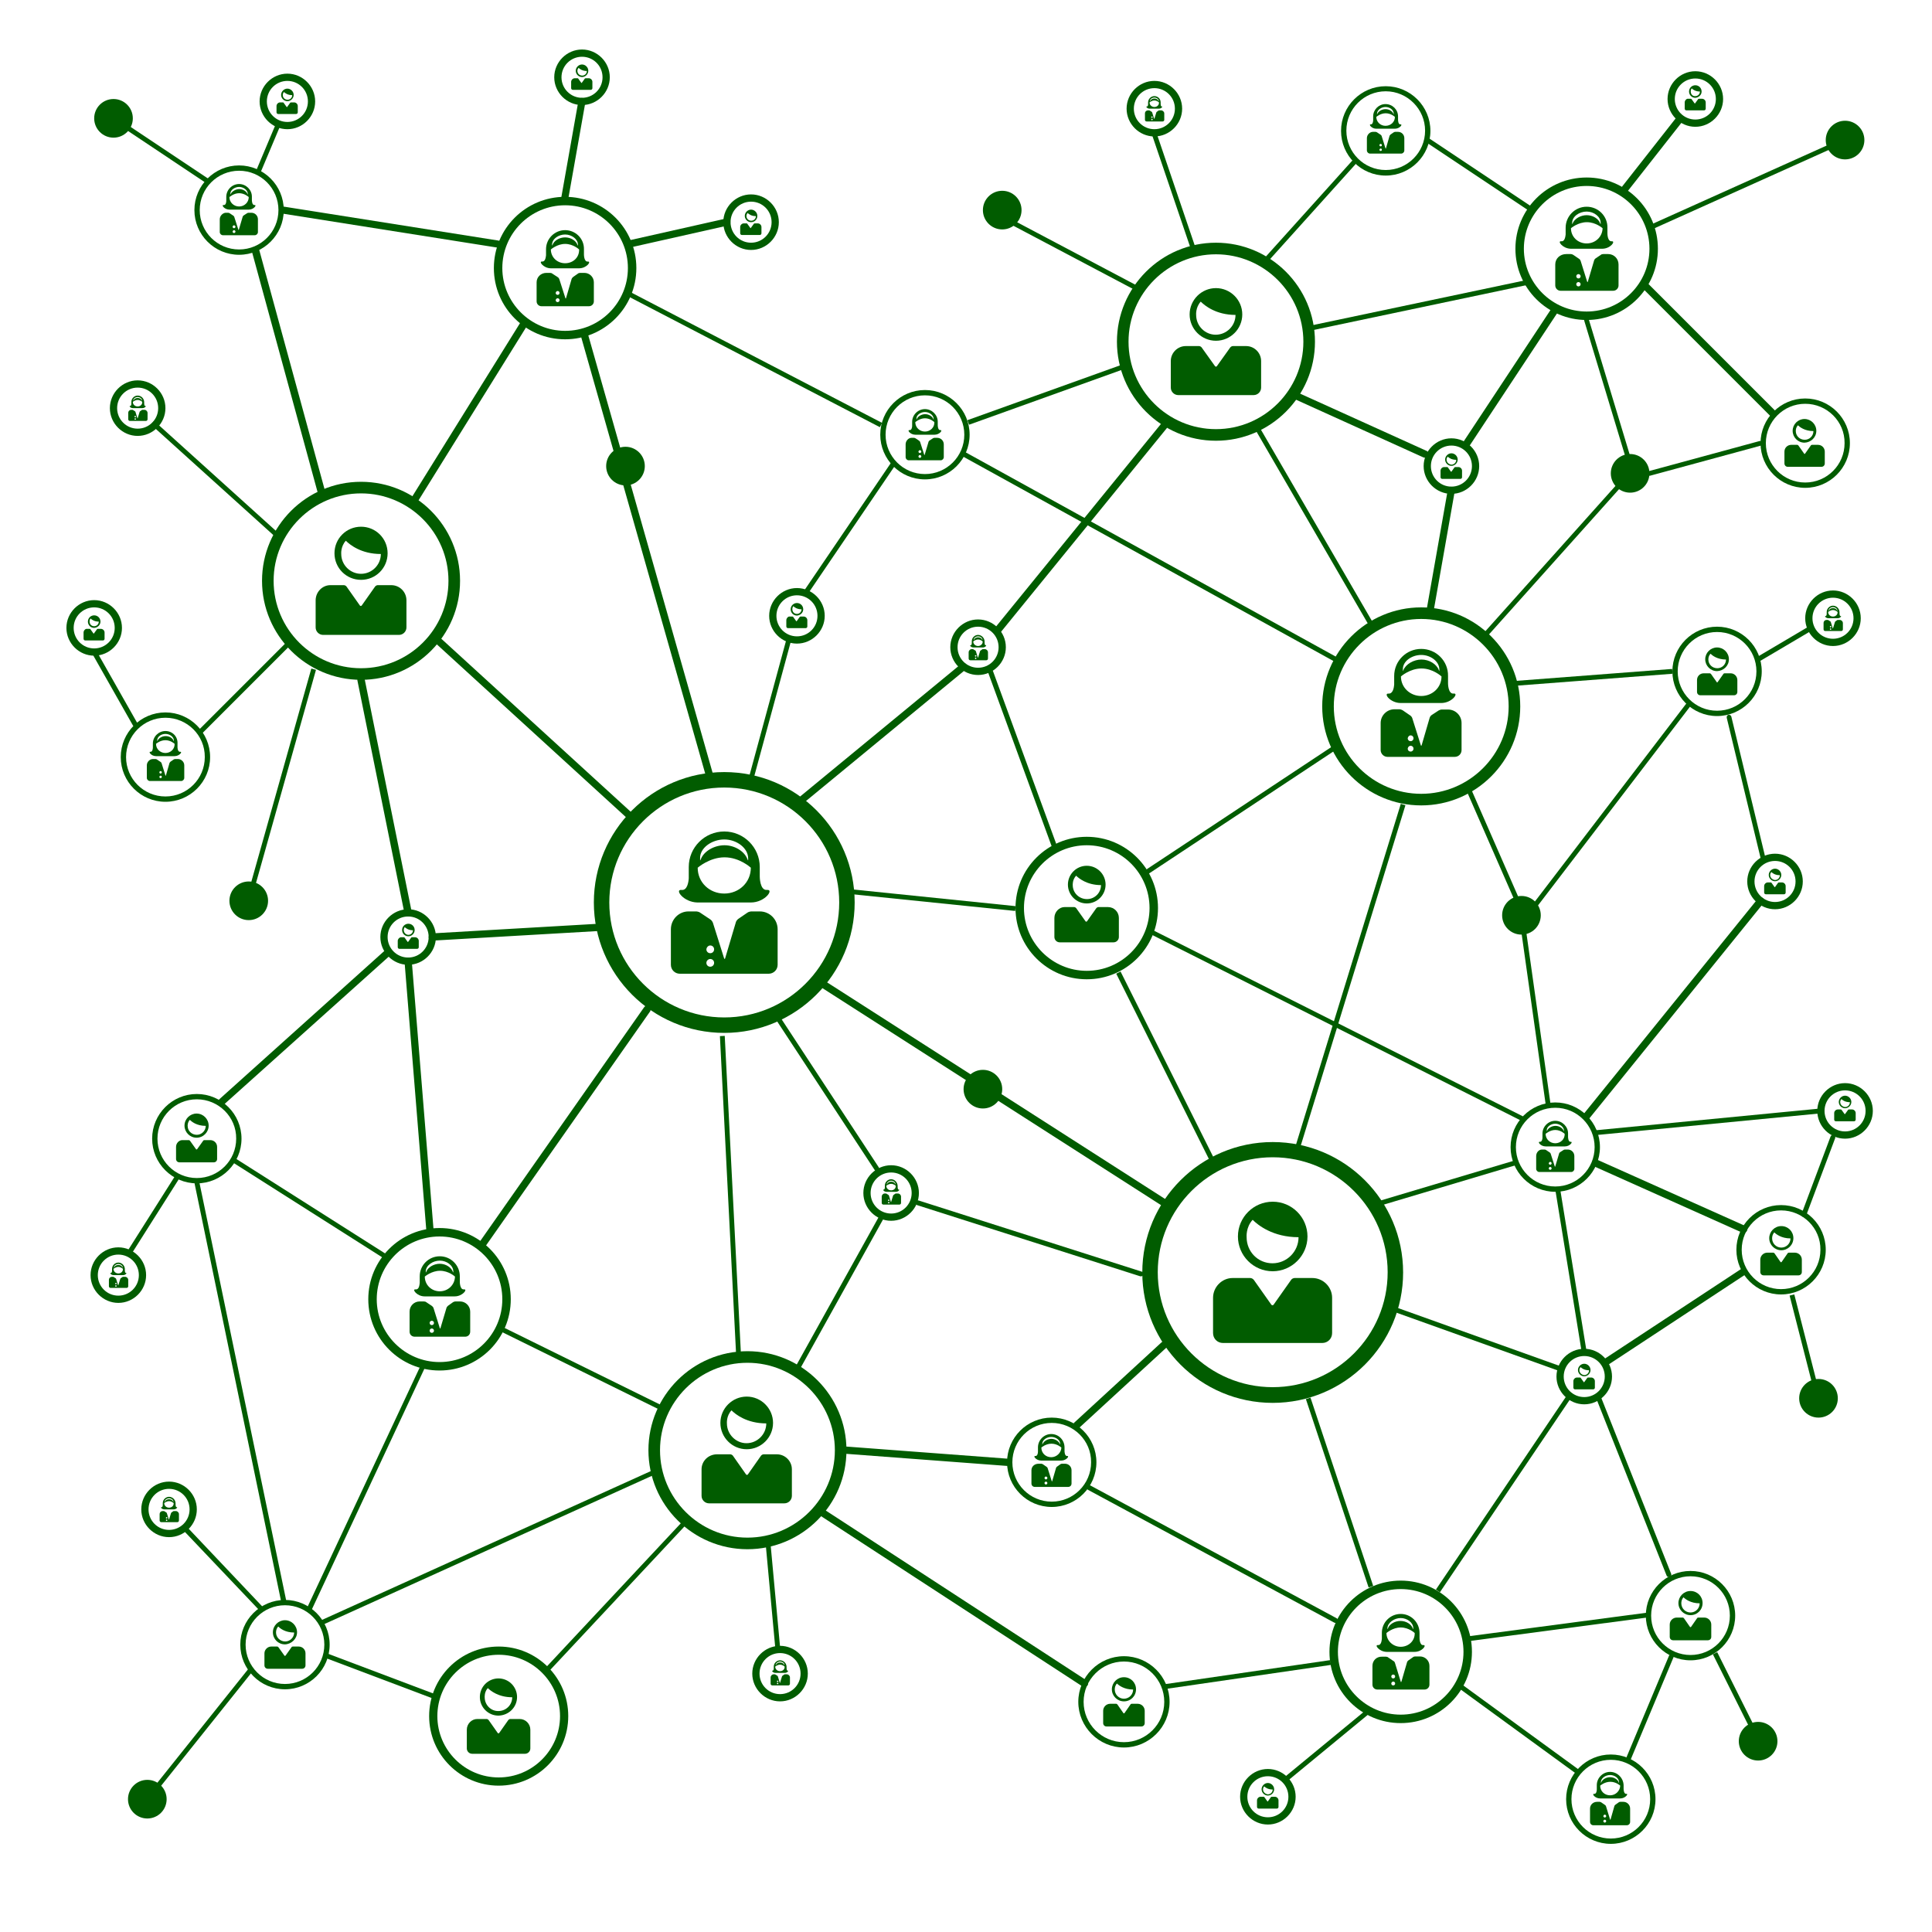 <?xml version="1.0" encoding="utf-8"?>
<!-- Generator: Adobe Illustrator 19.0.0, SVG Export Plug-In . SVG Version: 6.00 Build 0)  -->
<svg version="1.1" id="Capa_1" xmlns="http://www.w3.org/2000/svg" xmlns:xlink="http://www.w3.org/1999/xlink" x="0px" y="0px"
	 viewBox="0 0 800 800" style="enable-background:new 0 0 800 800;" xml:space="preserve">
<style type="text/css">
	.st0{fill:#015C00;}
</style>
<g>
	<g>
		<g>
			<path class="st0" d="M299.9,427.7c-29.8,0-54-24.2-54-54c0-29.8,24.2-54,54-54c29.8,0,54,24.2,54,54
				C353.9,403.5,329.6,427.7,299.9,427.7z M299.9,326.1c-26.3,0-47.6,21.4-47.6,47.6c0,26.3,21.4,47.6,47.6,47.6
				c26.3,0,47.6-21.4,47.6-47.6C347.5,347.4,326.1,326.1,299.9,326.1z"/>
		</g>
	</g>
</g>
<g>
	<g>
		<g>
			<path class="st0" d="M527,580.9c-29.8,0-54-24.2-54-54s24.2-54,54-54c29.8,0,54,24.2,54,54S556.8,580.9,527,580.9z M527,479.2
				c-26.3,0-47.6,21.4-47.6,47.6c0,26.3,21.4,47.6,47.6,47.6c26.3,0,47.6-21.4,47.6-47.6C574.6,500.6,553.3,479.2,527,479.2z"/>
		</g>
	</g>
</g>
<g>
	<g>
		<g>
			<path class="st0" d="M309.5,641.5c-22.6,0-41-18.4-41-41s18.4-41,41-41c22.6,0,41,18.4,41,41S332.1,641.5,309.5,641.5z
				 M309.5,564.3c-19.9,0-36.2,16.2-36.2,36.2c0,19.9,16.2,36.2,36.2,36.2c19.9,0,36.2-16.2,36.2-36.2
				C345.7,580.6,329.4,564.3,309.5,564.3z"/>
		</g>
	</g>
</g>
<g>
	<g>
		<g>
			<path class="st0" d="M149.5,281.5c-22.6,0-41-18.4-41-41c0-22.6,18.4-41,41-41c22.6,0,41,18.4,41,41
				C190.5,263.1,172.1,281.5,149.5,281.5z M149.5,204.3c-19.9,0-36.2,16.2-36.2,36.2s16.2,36.2,36.2,36.2s36.2-16.2,36.2-36.2
				S169.4,204.3,149.5,204.3z"/>
		</g>
	</g>
</g>
<g>
	<g>
		<g>
			<path class="st0" d="M503.5,182.5c-22.6,0-41-18.4-41-41c0-22.6,18.4-41,41-41c22.6,0,41,18.4,41,41
				C544.5,164.1,526.1,182.5,503.5,182.5z M503.5,105.3c-19.9,0-36.2,16.2-36.2,36.2s16.2,36.2,36.2,36.2
				c19.9,0,36.2-16.2,36.2-36.2S523.4,105.3,503.5,105.3z"/>
		</g>
	</g>
</g>
<g>
	<g>
		<g>
			<path class="st0" d="M588.5,333.5c-22.6,0-41-18.4-41-41c0-22.6,18.4-41,41-41c22.6,0,41,18.4,41,41
				C629.5,315.1,611.1,333.5,588.5,333.5z M588.5,256.3c-19.9,0-36.2,16.2-36.2,36.2s16.2,36.2,36.2,36.2
				c19.9,0,36.2-16.2,36.2-36.2S608.4,256.3,588.5,256.3z"/>
		</g>
	</g>
</g>
<g>
	<g>
		<g>
			<path class="st0" d="M450,405.5c-16.3,0-29.5-13.2-29.5-29.5c0-16.3,13.2-29.5,29.5-29.5s29.5,13.2,29.5,29.5
				C479.5,392.3,466.3,405.5,450,405.5z M450,350c-14.4,0-26,11.7-26,26s11.7,26,26,26c14.4,0,26-11.7,26-26S464.4,350,450,350z"/>
		</g>
	</g>
</g>
<g>
	<g>
		<g>
			<path class="st0" d="M657,132.5c-16.3,0-29.5-13.2-29.5-29.5c0-16.3,13.2-29.5,29.5-29.5s29.5,13.2,29.5,29.5
				C686.5,119.3,673.3,132.5,657,132.5z M657,77c-14.4,0-26,11.7-26,26s11.7,26,26,26c14.4,0,26-11.7,26-26S671.4,77,657,77z"/>
		</g>
	</g>
</g>
<g>
	<g>
		<g>
			<path class="st0" d="M234,140.5c-16.3,0-29.5-13.2-29.5-29.5c0-16.3,13.2-29.5,29.5-29.5c16.3,0,29.5,13.2,29.5,29.5
				C263.5,127.3,250.3,140.5,234,140.5z M234,85c-14.4,0-26,11.7-26,26s11.7,26,26,26c14.4,0,26-11.7,26-26S248.4,85,234,85z"/>
		</g>
	</g>
</g>
<g>
	<g>
		<g>
			<path class="st0" d="M182,567.5c-16.3,0-29.5-13.2-29.5-29.5s13.2-29.5,29.5-29.5c16.3,0,29.5,13.2,29.5,29.5
				S198.3,567.5,182,567.5z M182,512c-14.4,0-26,11.7-26,26s11.7,26,26,26c14.4,0,26-11.7,26-26S196.4,512,182,512z"/>
		</g>
	</g>
</g>
<g>
	<g>
		<g>
			<path class="st0" d="M580,713.5c-16.3,0-29.5-13.2-29.5-29.5s13.2-29.5,29.5-29.5s29.5,13.2,29.5,29.5S596.3,713.5,580,713.5z
				 M580,658c-14.4,0-26,11.7-26,26s11.7,26,26,26c14.4,0,26-11.7,26-26S594.4,658,580,658z"/>
		</g>
	</g>
</g>
<g>
	<g>
		<g>
			<path class="st0" d="M667,763.5c-10.2,0-18.5-8.3-18.5-18.5s8.3-18.5,18.5-18.5c10.2,0,18.5,8.3,18.5,18.5S677.2,763.5,667,763.5
				z M667,728.7c-9,0-16.3,7.3-16.3,16.3s7.3,16.3,16.3,16.3s16.3-7.3,16.3-16.3S676,728.7,667,728.7z"/>
		</g>
	</g>
</g>
<g>
	<g>
		<g>
			<path class="st0" d="M700,687.5c-10.2,0-18.5-8.3-18.5-18.5s8.3-18.5,18.5-18.5c10.2,0,18.5,8.3,18.5,18.5S710.2,687.5,700,687.5
				z M700,652.7c-9,0-16.3,7.3-16.3,16.3s7.3,16.3,16.3,16.3s16.3-7.3,16.3-16.3S709,652.7,700,652.7z"/>
		</g>
	</g>
</g>
<g>
	<g>
		<g>
			<path class="st0" d="M118,699.5c-10.2,0-18.5-8.3-18.5-18.5s8.3-18.5,18.5-18.5c10.2,0,18.5,8.3,18.5,18.5S128.2,699.5,118,699.5
				z M118,664.7c-9,0-16.3,7.3-16.3,16.3s7.3,16.3,16.3,16.3s16.3-7.3,16.3-16.3S127,664.7,118,664.7z"/>
		</g>
	</g>
</g>
<g>
	<g>
		<g>
			<path class="st0" d="M68.5,332c-10.2,0-18.5-8.3-18.5-18.5c0-10.2,8.3-18.5,18.5-18.5c10.2,0,18.5,8.3,18.5,18.5
				C87,323.7,78.7,332,68.5,332z M68.5,297.2c-9,0-16.3,7.3-16.3,16.3c0,9,7.3,16.3,16.3,16.3c9,0,16.3-7.3,16.3-16.3
				C84.9,304.5,77.5,297.2,68.5,297.2z"/>
		</g>
	</g>
</g>
<g>
	<g>
		<g>
			<path class="st0" d="M81.5,490c-10.2,0-18.5-8.3-18.5-18.5c0-10.2,8.3-18.5,18.5-18.5c10.2,0,18.5,8.3,18.5,18.5
				C100,481.7,91.7,490,81.5,490z M81.5,455.2c-9,0-16.3,7.3-16.3,16.3c0,9,7.3,16.3,16.3,16.3c9,0,16.3-7.3,16.3-16.3
				C97.9,462.5,90.5,455.2,81.5,455.2z"/>
		</g>
	</g>
</g>
<g>
	<g>
		<g>
			<path class="st0" d="M99,105.5c-10.2,0-18.5-8.3-18.5-18.5c0-10.2,8.3-18.5,18.5-18.5c10.2,0,18.5,8.3,18.5,18.5
				C117.5,97.2,109.2,105.5,99,105.5z M99,70.7c-9,0-16.3,7.3-16.3,16.3S90,103.3,99,103.3S115.3,96,115.3,87S108,70.7,99,70.7z"/>
		</g>
	</g>
</g>
<g>
	<g>
		<g>
			<path class="st0" d="M383,198.5c-10.2,0-18.5-8.3-18.5-18.5c0-10.2,8.3-18.5,18.5-18.5c10.2,0,18.5,8.3,18.5,18.5
				C401.5,190.2,393.2,198.5,383,198.5z M383,163.7c-9,0-16.3,7.3-16.3,16.3s7.3,16.3,16.3,16.3s16.3-7.3,16.3-16.3
				S392,163.7,383,163.7z"/>
		</g>
	</g>
</g>
<g>
	<g>
		<g>
			<path class="st0" d="M644,493.5c-10.2,0-18.5-8.3-18.5-18.5s8.3-18.5,18.5-18.5c10.2,0,18.5,8.3,18.5,18.5S654.2,493.5,644,493.5
				z M644,458.7c-9,0-16.3,7.3-16.3,16.3s7.3,16.3,16.3,16.3s16.3-7.3,16.3-16.3S653,458.7,644,458.7z"/>
		</g>
	</g>
</g>
<g>
	<g>
		<g>
			<path class="st0" d="M747.5,202c-10.2,0-18.5-8.3-18.5-18.5c0-10.2,8.3-18.5,18.5-18.5c10.2,0,18.5,8.3,18.5,18.5
				C766,193.7,757.7,202,747.5,202z M747.5,167.2c-9,0-16.3,7.3-16.3,16.3c0,9,7.3,16.3,16.3,16.3c9,0,16.3-7.3,16.3-16.3
				C763.9,174.5,756.5,167.2,747.5,167.2z"/>
		</g>
	</g>
</g>
<g>
	<g>
		<g>
			<path class="st0" d="M435.5,624c-10.2,0-18.5-8.3-18.5-18.5c0-10.2,8.3-18.5,18.5-18.5c10.2,0,18.5,8.3,18.5,18.5
				C454,615.7,445.7,624,435.5,624z M435.5,589.2c-9,0-16.3,7.3-16.3,16.3c0,9,7.3,16.3,16.3,16.3c9,0,16.3-7.3,16.3-16.3
				C451.9,596.5,444.5,589.2,435.5,589.2z"/>
		</g>
	</g>
</g>
<g>
	<g>
		<g>
			<path class="st0" d="M737.5,536c-10.2,0-18.5-8.3-18.5-18.5c0-10.2,8.3-18.5,18.5-18.5c10.2,0,18.5,8.3,18.5,18.5
				C756,527.7,747.7,536,737.5,536z M737.5,501.2c-9,0-16.3,7.3-16.3,16.3c0,9,7.3,16.3,16.3,16.3c9,0,16.3-7.3,16.3-16.3
				C753.9,508.5,746.5,501.2,737.5,501.2z"/>
		</g>
	</g>
</g>
<g>
	<g>
		<g>
			<path class="st0" d="M711,296.5c-10.2,0-18.5-8.3-18.5-18.5c0-10.2,8.3-18.5,18.5-18.5c10.2,0,18.5,8.3,18.5,18.5
				C729.5,288.2,721.2,296.5,711,296.5z M711,261.7c-9,0-16.3,7.3-16.3,16.3s7.3,16.3,16.3,16.3s16.3-7.3,16.3-16.3
				S720,261.7,711,261.7z"/>
		</g>
	</g>
</g>
<g>
	<g>
		<g>
			<path class="st0" d="M573.8,72.7c-10.2,0-18.5-8.3-18.5-18.5c0-10.2,8.3-18.5,18.5-18.5c10.2,0,18.5,8.3,18.5,18.5
				C592.3,64.4,584,72.7,573.8,72.7z M573.8,37.8c-9,0-16.3,7.3-16.3,16.3c0,9,7.3,16.3,16.3,16.3c9,0,16.3-7.3,16.3-16.3
				C590.1,45.2,582.8,37.8,573.8,37.8z"/>
		</g>
	</g>
</g>
<g>
	<path class="st0" d="M482,499.5c-0.3,0-0.6-0.1-0.8-0.2l-142-91c-0.7-0.4-0.9-1.4-0.5-2.1c0.4-0.7,1.4-0.9,2.1-0.5l142,91
		c0.7,0.4,0.9,1.4,0.5,2.1C483,499.3,482.5,499.5,482,499.5z"/>
</g>
<g>
	<path class="st0" d="M261,339.5c-0.4,0-0.7-0.1-1-0.4l-81-74c-0.6-0.6-0.7-1.5-0.1-2.1c0.6-0.6,1.5-0.7,2.1-0.1l81,74
		c0.6,0.6,0.7,1.5,0.1,2.1C261.8,339.3,261.4,339.5,261,339.5z"/>
</g>
<g>
	<path class="st0" d="M171,209.5c-0.3,0-0.5-0.1-0.8-0.2c-0.7-0.4-0.9-1.4-0.5-2.1l46-74c0.4-0.7,1.4-0.9,2.1-0.5
		c0.7,0.4,0.9,1.4,0.5,2.1l-46,74C172,209.2,171.5,209.5,171,209.5z"/>
</g>
<g>
	<path class="st0" d="M132.9,204.5c-0.7,0-1.3-0.4-1.5-1.1l-27-98.9c-0.2-0.8,0.3-1.6,1.1-1.9c0.8-0.2,1.7,0.3,1.9,1.1l27,98.9
		c0.2,0.8-0.3,1.6-1.1,1.9C133.2,204.5,133.1,204.5,132.9,204.5z"/>
</g>
<g>
	<path class="st0" d="M405,279.5c-6.3,0-11.5-5.2-11.5-11.5s5.2-11.5,11.5-11.5c6.3,0,11.5,5.2,11.5,11.5S411.3,279.5,405,279.5z
		 M405,259.5c-4.7,0-8.5,3.8-8.5,8.5s3.8,8.5,8.5,8.5c4.7,0,8.5-3.8,8.5-8.5S409.7,259.5,405,259.5z"/>
</g>
<g>
	<path class="st0" d="M656,581.5c-6.3,0-11.5-5.2-11.5-11.5s5.2-11.5,11.5-11.5c6.3,0,11.5,5.2,11.5,11.5S662.3,581.5,656,581.5z
		 M656,561.5c-4.7,0-8.5,3.8-8.5,8.5s3.8,8.5,8.5,8.5c4.7,0,8.5-3.8,8.5-8.5S660.7,561.5,656,561.5z"/>
</g>
<g>
	<path class="st0" d="M169,399.5c-6.3,0-11.5-5.2-11.5-11.5s5.2-11.5,11.5-11.5c6.3,0,11.5,5.2,11.5,11.5S175.3,399.5,169,399.5z
		 M169,379.5c-4.7,0-8.5,3.8-8.5,8.5s3.8,8.5,8.5,8.5s8.5-3.8,8.5-8.5S173.7,379.5,169,379.5z"/>
</g>
<g>
	<path class="st0" d="M311,103.5c-6.3,0-11.5-5.2-11.5-11.5s5.2-11.5,11.5-11.5c6.3,0,11.5,5.2,11.5,11.5S317.3,103.5,311,103.5z
		 M311,83.5c-4.7,0-8.5,3.8-8.5,8.5s3.8,8.5,8.5,8.5s8.5-3.8,8.5-8.5S315.7,83.5,311,83.5z"/>
</g>
<g>
	<path class="st0" d="M39,271.5c-6.3,0-11.5-5.2-11.5-11.5c0-6.3,5.2-11.5,11.5-11.5s11.5,5.2,11.5,11.5
		C50.5,266.3,45.3,271.5,39,271.5z M39,251.5c-4.7,0-8.5,3.8-8.5,8.5c0,4.7,3.8,8.5,8.5,8.5s8.5-3.8,8.5-8.5
		C47.5,255.3,43.7,251.5,39,251.5z"/>
</g>
<g>
	<path class="st0" d="M49,539.5c-6.3,0-11.5-5.2-11.5-11.5s5.2-11.5,11.5-11.5s11.5,5.2,11.5,11.5S55.3,539.5,49,539.5z M49,519.5
		c-4.7,0-8.5,3.8-8.5,8.5s3.8,8.5,8.5,8.5s8.5-3.8,8.5-8.5S53.7,519.5,49,519.5z"/>
</g>
<g>
	<path class="st0" d="M369,505.5c-6.3,0-11.5-5.2-11.5-11.5s5.2-11.5,11.5-11.5c6.3,0,11.5,5.2,11.5,11.5S375.3,505.5,369,505.5z
		 M369,485.5c-4.7,0-8.5,3.8-8.5,8.5s3.8,8.5,8.5,8.5s8.5-3.8,8.5-8.5S373.7,485.5,369,485.5z"/>
</g>
<g>
	<path class="st0" d="M330,266.5c-6.3,0-11.5-5.2-11.5-11.5c0-6.3,5.2-11.5,11.5-11.5c6.3,0,11.5,5.2,11.5,11.5
		C341.5,261.3,336.3,266.5,330,266.5z M330,246.5c-4.7,0-8.5,3.8-8.5,8.5c0,4.7,3.8,8.5,8.5,8.5s8.5-3.8,8.5-8.5
		C338.5,250.3,334.7,246.5,330,246.5z"/>
</g>
<g>
	<path class="st0" d="M119,53.5c-6.3,0-11.5-5.2-11.5-11.5s5.2-11.5,11.5-11.5c6.3,0,11.5,5.2,11.5,11.5S125.3,53.5,119,53.5z
		 M119,33.5c-4.7,0-8.5,3.8-8.5,8.5s3.8,8.5,8.5,8.5s8.5-3.8,8.5-8.5S123.7,33.5,119,33.5z"/>
</g>
<g>
	<path class="st0" d="M764,471.5c-6.3,0-11.5-5.2-11.5-11.5s5.2-11.5,11.5-11.5c6.3,0,11.5,5.2,11.5,11.5S770.3,471.5,764,471.5z
		 M764,451.5c-4.7,0-8.5,3.8-8.5,8.5s3.8,8.5,8.5,8.5c4.7,0,8.5-3.8,8.5-8.5S768.7,451.5,764,451.5z"/>
</g>
<g>
	<path class="st0" d="M759,267.5c-6.3,0-11.5-5.2-11.5-11.5c0-6.3,5.2-11.5,11.5-11.5c6.3,0,11.5,5.2,11.5,11.5
		C770.5,262.3,765.3,267.5,759,267.5z M759,247.5c-4.7,0-8.5,3.8-8.5,8.5c0,4.7,3.8,8.5,8.5,8.5c4.7,0,8.5-3.8,8.5-8.5
		C767.5,251.3,763.7,247.5,759,247.5z"/>
</g>
<g>
	<path class="st0" d="M57,180.5c-6.3,0-11.5-5.2-11.5-11.5s5.2-11.5,11.5-11.5s11.5,5.2,11.5,11.5S63.3,180.5,57,180.5z M57,160.5
		c-4.7,0-8.5,3.8-8.5,8.5s3.8,8.5,8.5,8.5s8.5-3.8,8.5-8.5S61.7,160.5,57,160.5z"/>
</g>
<g>
	<path class="st0" d="M478,56.5c-6.3,0-11.5-5.2-11.5-11.5s5.2-11.5,11.5-11.5c6.3,0,11.5,5.2,11.5,11.5S484.3,56.5,478,56.5z
		 M478,36.5c-4.7,0-8.5,3.8-8.5,8.5s3.8,8.5,8.5,8.5c4.7,0,8.5-3.8,8.5-8.5S482.7,36.5,478,36.5z"/>
</g>
<g>
	<path class="st0" d="M525,755.5c-6.3,0-11.5-5.2-11.5-11.5s5.2-11.5,11.5-11.5c6.3,0,11.5,5.2,11.5,11.5S531.3,755.5,525,755.5z
		 M525,735.5c-4.7,0-8.5,3.8-8.5,8.5s3.8,8.5,8.5,8.5c4.7,0,8.5-3.8,8.5-8.5S529.7,735.5,525,735.5z"/>
</g>
<g>
	<path class="st0" d="M323,704.5c-6.3,0-11.5-5.2-11.5-11.5s5.2-11.5,11.5-11.5c6.3,0,11.5,5.2,11.5,11.5S329.3,704.5,323,704.5z
		 M323,684.5c-4.7,0-8.5,3.8-8.5,8.5s3.8,8.5,8.5,8.5s8.5-3.8,8.5-8.5S327.7,684.5,323,684.5z"/>
</g>
<g>
	<path class="st0" d="M70,636.5c-6.3,0-11.5-5.2-11.5-11.5s5.2-11.5,11.5-11.5s11.5,5.2,11.5,11.5S76.3,636.5,70,636.5z M70,616.5
		c-4.7,0-8.5,3.8-8.5,8.5s3.8,8.5,8.5,8.5s8.5-3.8,8.5-8.5S74.7,616.5,70,616.5z"/>
</g>
<g>
	<path class="st0" d="M241,43.5c-6.3,0-11.5-5.2-11.5-11.5s5.2-11.5,11.5-11.5c6.3,0,11.5,5.2,11.5,11.5S247.3,43.5,241,43.5z
		 M241,23.5c-4.7,0-8.5,3.8-8.5,8.5s3.8,8.5,8.5,8.5s8.5-3.8,8.5-8.5S245.7,23.5,241,23.5z"/>
</g>
<g>
	<path class="st0" d="M702,52.5c-6.3,0-11.5-5.2-11.5-11.5s5.2-11.5,11.5-11.5c6.3,0,11.5,5.2,11.5,11.5S708.3,52.5,702,52.5z
		 M702,32.5c-4.7,0-8.5,3.8-8.5,8.5s3.8,8.5,8.5,8.5c4.7,0,8.5-3.8,8.5-8.5S706.7,32.5,702,32.5z"/>
</g>
<g>
	<path class="st0" d="M601,204.5c-6.3,0-11.5-5.2-11.5-11.5s5.2-11.5,11.5-11.5c6.3,0,11.5,5.2,11.5,11.5S607.3,204.5,601,204.5z
		 M601,184.5c-4.7,0-8.5,3.8-8.5,8.5s3.8,8.5,8.5,8.5c4.7,0,8.5-3.8,8.5-8.5S605.7,184.5,601,184.5z"/>
</g>
<g>
	<path class="st0" d="M735,376.5c-6.3,0-11.5-5.2-11.5-11.5s5.2-11.5,11.5-11.5c6.3,0,11.5,5.2,11.5,11.5S741.3,376.5,735,376.5z
		 M735,356.5c-4.7,0-8.5,3.8-8.5,8.5s3.8,8.5,8.5,8.5c4.7,0,8.5-3.8,8.5-8.5S739.7,356.5,735,356.5z"/>
</g>
<g>
	<path class="st0" d="M331,333.5c-0.4,0-0.9-0.2-1.2-0.5c-0.5-0.6-0.4-1.6,0.2-2.1l68-56c0.6-0.5,1.6-0.4,2.1,0.2
		c0.5,0.6,0.4,1.6-0.2,2.1l-68,56C331.7,333.4,331.3,333.5,331,333.5z"/>
</g>
<g>
	<path class="st0" d="M413,262.5c-0.3,0-0.7-0.1-0.9-0.3c-0.6-0.5-0.7-1.5-0.2-2.1l70-86c0.5-0.6,1.5-0.7,2.1-0.2
		c0.6,0.5,0.7,1.5,0.2,2.1l-70,86C413.9,262.3,413.4,262.5,413,262.5z"/>
</g>
<g>
	
		<rect x="351.8" y="371.5" transform="matrix(0.995 0.102 -0.102 0.995 39.87 -37.336)" class="st0" width="68.9" height="2"/>
</g>
<g>
	<polygon class="st0" points="435.9,351.6 409.1,278.3 411.1,277.7 437.9,350.9 	"/>
</g>
<g>
	
		<rect x="512.5" y="289.3" transform="matrix(0.552 0.834 -0.834 0.552 509.788 -277.875)" class="st0" width="2" height="92.4"/>
</g>
<g>
	<rect x="432" y="129.5" transform="matrix(0.338 0.941 -0.941 0.338 440.42 -299.281)" class="st0" width="2" height="68"/>
</g>
<g>
	<rect x="542" y="60.1" transform="matrix(0.743 0.669 -0.669 0.743 197.598 -340.92)" class="st0" width="2" height="53.8"/>
</g>
<g>
	<polygon class="st0" points="542.2,137 541.8,135 631.9,116 632.4,118 	"/>
</g>
<g>
	
		<rect x="236.5" y="494" transform="matrix(5.081849e-002 0.999 -0.999 5.081849e-002 781.587 167.564)" class="st0" width="132.2" height="2"/>
</g>
<g>
	
		<rect x="203.2" y="565.5" transform="matrix(0.897 0.442 -0.442 0.897 275.058 -47.966)" class="st0" width="74.7" height="2"/>
</g>
<g>
	<rect x="90.2" y="499" transform="matrix(0.844 0.536 -0.536 0.844 287.867 9.553)" class="st0" width="74.6" height="2"/>
</g>
<g>
	<rect x="254" y="618.6" transform="matrix(0.73 0.683 -0.683 0.73 520.457 4.13)" class="st0" width="2" height="84.9"/>
</g>
<g>
	<polygon class="st0" points="129,666.7 127.1,665.9 174.1,565.6 175.9,566.4 	"/>
</g>
<g>
	
		<rect x="133.4" y="693.5" transform="matrix(0.935 0.353 -0.353 0.935 255.6 -10.846)" class="st0" width="48.1" height="2"/>
</g>
<g>
	
		<rect x="513.9" y="617" transform="matrix(0.316 0.949 -0.949 0.316 965.78 -103.948)" class="st0" width="82.2" height="2"/>
</g>
<g>
	
		<rect x="643" y="635.6" transform="matrix(0.131 0.991 -0.991 0.131 1227.934 -52.741)" class="st0" width="2" height="76.8"/>
</g>
<g>
	
		<rect x="598.2" y="714.9" transform="matrix(0.808 0.589 -0.589 0.808 542.507 -232.905)" class="st0" width="60.9" height="2"/>
</g>
<g>
	
		<rect x="515.5" y="658.1" transform="matrix(0.144 0.99 -0.99 0.144 1128.119 82.309)" class="st0" width="2" height="69.7"/>
</g>
<g>
	
		<rect x="598.8" y="460.2" transform="matrix(0.286 0.958 -0.958 0.286 897.595 -224.973)" class="st0" width="2" height="59.5"/>
</g>
<g>
	
		<rect x="658.8" y="247.7" transform="matrix(7.619943e-002 0.997 -0.997 7.619943e-002 889.162 -398.706)" class="st0" width="2" height="65.7"/>
</g>
<g>
	
		<rect x="558" y="329.7" transform="matrix(0.956 0.294 -0.294 0.956 143.527 -146.394)" class="st0" width="2" height="149.6"/>
</g>
<g>
	<rect x="100" y="259.5" transform="matrix(0.707 0.707 -0.707 0.707 231.108 12.057)" class="st0" width="2" height="50.9"/>
</g>
<g>
	<polygon class="st0" points="655,560.2 644,492.5 646,492.2 657,559.8 	"/>
</g>
<g>
	
		<rect x="621" y="570.7" transform="matrix(0.829 0.559 -0.559 0.829 452.74 -242.043)" class="st0" width="2" height="96.5"/>
</g>
<g>
	<path class="st0" d="M607,185.5c-0.3,0-0.6-0.1-0.8-0.2c-0.7-0.5-0.9-1.4-0.4-2.1l37-56c0.5-0.7,1.4-0.9,2.1-0.4
		c0.7,0.5,0.9,1.4,0.4,2.1l-37,56C608,185.3,607.5,185.5,607,185.5z"/>
</g>
<g>
	<path class="st0" d="M590,189.5c-0.2,0-0.4,0-0.6-0.1l-53-24c-0.8-0.3-1.1-1.2-0.7-2c0.3-0.8,1.2-1.1,2-0.7l53,24
		c0.8,0.3,1.1,1.2,0.7,2C591.1,189.2,590.6,189.5,590,189.5z"/>
</g>
<g>
	<path class="st0" d="M592,255.5c-0.1,0-0.2,0-0.3,0c-0.8-0.1-1.4-0.9-1.2-1.7l9-51c0.1-0.8,0.9-1.4,1.7-1.2
		c0.8,0.1,1.4,0.9,1.2,1.7l-9,51C593.3,255,592.7,255.5,592,255.5z"/>
</g>
<g>
	<path class="st0" d="M734,172.5c-0.4,0-0.8-0.1-1.1-0.4l-53-53c-0.6-0.6-0.6-1.5,0-2.1c0.6-0.6,1.5-0.6,2.1,0l53,53
		c0.6,0.6,0.6,1.5,0,2.1C734.8,172.4,734.4,172.5,734,172.5z"/>
</g>
<g>
	<path class="st0" d="M673,79.5c-0.3,0-0.7-0.1-0.9-0.3c-0.7-0.5-0.8-1.5-0.3-2.1l22-28c0.5-0.7,1.5-0.8,2.1-0.3
		c0.7,0.5,0.8,1.5,0.3,2.1l-22,28C673.9,79.3,673.4,79.5,673,79.5z"/>
</g>
<g>
	<path class="st0" d="M234,83c-0.1,0-0.2,0-0.3,0c-0.8-0.1-1.4-0.9-1.2-1.7l7-39.5c0.1-0.8,0.9-1.4,1.7-1.2c0.8,0.1,1.4,0.9,1.2,1.7
		l-7,39.5C235.3,82.5,234.7,83,234,83z"/>
</g>
<g>
	<path class="st0" d="M261,102.5c-0.7,0-1.3-0.5-1.5-1.2c-0.2-0.8,0.3-1.6,1.1-1.8l40-9c0.8-0.2,1.6,0.3,1.8,1.1
		c0.2,0.8-0.3,1.6-1.1,1.8l-40,9C261.2,102.5,261.1,102.5,261,102.5z"/>
</g>
<g>
	<path class="st0" d="M169,379.5c-0.7,0-1.3-0.5-1.5-1.2L148,281.8c-0.2-0.8,0.4-1.6,1.2-1.8c0.8-0.2,1.6,0.4,1.8,1.2l19.5,96.5
		c0.2,0.8-0.4,1.6-1.2,1.8C169.2,379.5,169.1,379.5,169,379.5z"/>
</g>
<g>
	<path class="st0" d="M179,389.5c-0.8,0-1.4-0.6-1.5-1.4c0-0.8,0.6-1.5,1.4-1.6l69-4c0.8,0,1.5,0.6,1.6,1.4c0,0.8-0.6,1.5-1.4,1.6
		L179,389.5C179.1,389.5,179,389.5,179,389.5z"/>
</g>
<g>
	<path class="st0" d="M178,510.5c-0.8,0-1.4-0.6-1.5-1.4l-9-111c-0.1-0.8,0.5-1.5,1.4-1.6c0.8-0.1,1.5,0.5,1.6,1.4l9,111
		c0.1,0.8-0.5,1.5-1.4,1.6C178.1,510.5,178,510.5,178,510.5z"/>
</g>
<g>
	<path class="st0" d="M91.9,457.7c-0.4,0-0.8-0.2-1.1-0.5c-0.5-0.6-0.5-1.5,0.1-2.1l68.1-61.2c0.6-0.5,1.5-0.5,2.1,0.1
		c0.5,0.6,0.5,1.5-0.1,2.1l-68.2,61.2C92.6,457.6,92.2,457.7,91.9,457.7z"/>
</g>
<g>
	<path class="st0" d="M445.8,591.7c-0.4,0-0.8-0.2-1.1-0.5c-0.5-0.6-0.5-1.5,0.1-2.1l36.2-33.3c0.6-0.5,1.5-0.5,2.1,0.1
		c0.5,0.6,0.5,1.5-0.1,2.1l-36.2,33.3C446.5,591.6,446.2,591.7,445.8,591.7z"/>
</g>
<g>
	<path class="st0" d="M417,607c0,0-0.1,0-0.1,0l-66.5-5c-0.8-0.1-1.4-0.8-1.4-1.6c0.1-0.8,0.8-1.5,1.6-1.4l66.5,5
		c0.8,0.1,1.4,0.8,1.4,1.6C418.5,606.4,417.8,607,417,607z"/>
</g>
<g>
	<path class="st0" d="M200,516.5c-0.3,0-0.6-0.1-0.9-0.3c-0.7-0.5-0.8-1.4-0.4-2.1l68-97c0.5-0.7,1.4-0.8,2.1-0.4
		c0.7,0.5,0.8,1.4,0.4,2.1l-68,97C200.9,516.3,200.5,516.5,200,516.5z"/>
</g>
<g>
	<path class="st0" d="M294,323.5c-0.7,0-1.3-0.4-1.4-1.1l-52-183c-0.2-0.8,0.2-1.6,1-1.9c0.8-0.2,1.6,0.2,1.9,1l52,183
		c0.2,0.8-0.2,1.6-1,1.9C294.3,323.5,294.1,323.5,294,323.5z"/>
</g>
<g>
	<path class="st0" d="M657,463.5c-0.3,0-0.7-0.1-0.9-0.3c-0.6-0.5-0.7-1.5-0.2-2.1l72-89c0.5-0.6,1.5-0.7,2.1-0.2
		c0.6,0.5,0.7,1.5,0.2,2.1l-72,89C657.9,463.3,657.4,463.5,657,463.5z"/>
</g>
<g>
	<path class="st0" d="M722,510.5c-0.2,0-0.4,0-0.6-0.1l-60.8-27.2c-0.8-0.3-1.1-1.2-0.8-2c0.3-0.8,1.2-1.1,2-0.8l60.8,27.2
		c0.8,0.3,1.1,1.2,0.8,2C723.1,510.2,722.6,510.5,722,510.5z"/>
</g>
<g>
	<path class="st0" d="M665,565.5c-0.5,0-0.9-0.2-1.2-0.7c-0.4-0.7-0.3-1.6,0.4-2l56.7-37.3c0.7-0.4,1.6-0.3,2,0.4
		c0.4,0.7,0.3,1.6-0.4,2l-56.7,37.3C665.5,565.4,665.2,565.5,665,565.5z"/>
</g>
<g>
	<path class="st0" d="M449,698.5c-0.3,0-0.6-0.1-0.8-0.2l-109-71c-0.7-0.5-0.9-1.4-0.4-2.1c0.5-0.7,1.4-0.9,2.1-0.4l109,71
		c0.7,0.5,0.9,1.4,0.4,2.1C450,698.3,449.5,698.5,449,698.5z"/>
</g>
<g>
	<path class="st0" d="M206,102.5c-0.1,0-0.2,0-0.2,0l-88.5-14c-0.8-0.1-1.4-0.9-1.2-1.7c0.1-0.8,0.9-1.4,1.7-1.2l88.5,14
		c0.8,0.1,1.4,0.9,1.2,1.7C207.4,102,206.7,102.5,206,102.5z"/>
</g>
<g>
	<circle class="st0" cx="415" cy="87" r="8"/>
</g>
<g>
	<circle class="st0" cx="630" cy="379" r="8"/>
</g>
<g>
	<circle class="st0" cx="61" cy="745" r="8"/>
</g>
<g>
	<circle class="st0" cx="407" cy="451" r="8"/>
</g>
<g>
	<circle class="st0" cx="47" cy="49" r="8"/>
</g>
<g>
	<circle class="st0" cx="259" cy="193" r="8"/>
</g>
<g>
	<circle class="st0" cx="103" cy="373" r="8"/>
</g>
<g>
	<circle class="st0" cx="753" cy="579" r="8"/>
</g>
<g>
	<circle class="st0" cx="728" cy="721" r="8"/>
</g>
<g>
	<circle class="st0" cx="675" cy="196" r="8"/>
</g>
<g>
	<circle class="st0" cx="764" cy="58" r="8"/>
</g>
<g>
	<rect x="723" y="32.1" transform="matrix(0.41 0.912 -0.912 0.41 496.356 -615.47)" class="st0" width="2" height="87.7"/>
</g>
<g>
	
		<rect x="461.2" y="77.5" transform="matrix(0.322 0.947 -0.947 0.322 403.692 -406.87)" class="st0" width="49.6" height="2"/>
</g>
<g>
	
		<rect x="413.5" y="104" transform="matrix(0.884 0.467 -0.467 0.884 100.408 -195.008)" class="st0" width="59.9" height="2"/>
</g>
<g>
	<rect x="318" y="262.9" transform="matrix(0.965 0.262 -0.262 0.965 87.912 -73.245)" class="st0" width="2" height="61.1"/>
</g>
<g>
	<rect x="49.7" y="63" transform="matrix(0.832 0.555 -0.555 0.832 47.173 -27.803)" class="st0" width="39.7" height="2"/>
</g>
<g>
	<rect x="54" y="197.5" transform="matrix(0.742 0.67 -0.67 0.742 156.075 -8.44)" class="st0" width="70.1" height="2"/>
</g>
<g>
	
		<rect x="115.5" y="275.1" transform="matrix(0.963 0.271 -0.271 0.963 92.239 -19.396)" class="st0" width="2" height="99.7"/>
</g>
<g>
	<polygon class="st0" points="107.3,666.7 75.1,632.8 76.6,631.4 108.7,665.3 	"/>
</g>
<g>
	<polygon class="st0" points="61.8,745.6 60.2,744.4 102.8,691.1 104.4,692.3 	"/>
</g>
<g>
	<polygon class="st0" points="321,682.1 317,638.8 319,638.6 323,681.9 	"/>
</g>
<g>
	<rect x="548" y="701" transform="matrix(0.636 0.772 -0.772 0.636 757.865 -160.462)" class="st0" width="2" height="44"/>
</g>
<g>
	
		<rect x="725.3" y="556.5" transform="matrix(0.248 0.969 -0.969 0.248 1102.352 -304.847)" class="st0" width="44.4" height="2"/>
</g>
<g>
	
		<rect x="698.9" y="702" transform="matrix(0.447 0.894 -0.894 0.447 1026.236 -254.484)" class="st0" width="40.2" height="2"/>
</g>
<g>
	
		<rect x="592.3" y="350" transform="matrix(0.401 0.916 -0.916 0.401 692.165 -356.331)" class="st0" width="52.4" height="2"/>
</g>
<g>
	<rect x="644" y="184.5" transform="matrix(0.745 0.667 -0.667 0.745 317.497 -371.697)" class="st0" width="2" height="89.9"/>
</g>
<g>
	
		<rect x="497.7" y="217.5" transform="matrix(0.502 0.865 -0.865 0.502 460.217 -362.119)" class="st0" width="93.6" height="2"/>
</g>
<g>
	
		<rect x="438.3" y="442" transform="matrix(0.447 0.894 -0.894 0.447 663.227 -187.124)" class="st0" width="89.4" height="2"/>
</g>
<g>
	
		<rect x="254.4" y="148" transform="matrix(0.887 0.461 -0.461 0.887 103.875 -127.472)" class="st0" width="117.2" height="2"/>
</g>
<g>
	<path class="st0" d="M661,470c-0.5,0-0.9-0.4-1-0.9c-0.1-0.5,0.3-1,0.9-1.1l93-9c0.6,0,1,0.3,1.1,0.9c0.1,0.5-0.3,1-0.9,1.1
		L661,470C661.1,470,661,470,661,470z"/>
</g>
<g>
	<path class="st0" d="M747,504c-0.1,0-0.2,0-0.4-0.1c-0.5-0.2-0.8-0.8-0.6-1.3l12-32c0.2-0.5,0.8-0.8,1.3-0.6
		c0.5,0.2,0.8,0.8,0.6,1.3l-12,32C747.8,503.8,747.4,504,747,504z"/>
</g>
<g>
	<path class="st0" d="M728,274c-0.3,0-0.7-0.2-0.9-0.5c-0.3-0.5-0.1-1.1,0.4-1.4l22-13c0.5-0.3,1.1-0.1,1.4,0.4
		c0.3,0.5,0.1,1.1-0.4,1.4l-22,13C728.3,274,728.2,274,728,274z"/>
</g>
<g>
	<path class="st0" d="M107,72c-0.1,0-0.3,0-0.4-0.1c-0.5-0.2-0.7-0.8-0.5-1.3l8-19c0.2-0.5,0.8-0.7,1.3-0.5c0.5,0.2,0.7,0.8,0.5,1.3
		l-8,19C107.8,71.8,107.4,72,107,72z"/>
</g>
<g>
	<path class="st0" d="M56,301c-0.3,0-0.7-0.2-0.9-0.5l-17-30c-0.3-0.5-0.1-1.1,0.4-1.4c0.5-0.3,1.1-0.1,1.4,0.4l17,30
		c0.3,0.5,0.1,1.1-0.4,1.4C56.3,301,56.2,301,56,301z"/>
</g>
<g>
	<path class="st0" d="M54,519c-0.2,0-0.4,0-0.5-0.2c-0.5-0.3-0.6-0.9-0.3-1.4l19-30c0.3-0.5,0.9-0.6,1.4-0.3
		c0.5,0.3,0.6,0.9,0.3,1.4l-19,30C54.7,518.8,54.3,519,54,519z"/>
</g>
<g>
	<path class="st0" d="M330,568c-0.2,0-0.3,0-0.5-0.1c-0.5-0.3-0.7-0.9-0.4-1.4l35-63c0.3-0.5,0.9-0.7,1.4-0.4
		c0.5,0.3,0.7,0.9,0.4,1.4l-35,63C330.7,567.8,330.4,568,330,568z"/>
</g>
<g>
	<path class="st0" d="M472.5,528.5c-0.1,0-0.2,0-0.3,0L379.7,499c-0.5-0.2-0.8-0.7-0.6-1.3c0.2-0.5,0.7-0.8,1.3-0.6l92.5,29.5
		c0.5,0.2,0.8,0.7,0.6,1.3C473.3,528.2,472.9,528.5,472.5,528.5z"/>
</g>
<g>
	<path class="st0" d="M363,485c-0.3,0-0.6-0.2-0.8-0.5l-42-64c-0.3-0.5-0.2-1.1,0.3-1.4c0.5-0.3,1.1-0.2,1.4,0.3l42,64
		c0.3,0.5,0.2,1.1-0.3,1.4C363.4,484.9,363.2,485,363,485z"/>
</g>
<g>
	<path class="st0" d="M553,672c-0.2,0-0.3,0-0.5-0.1l-102-55c-0.5-0.3-0.7-0.9-0.4-1.4c0.3-0.5,0.9-0.7,1.4-0.4l102,55
		c0.5,0.3,0.7,0.9,0.4,1.4C553.7,671.8,553.4,672,553,672z"/>
</g>
<g>
	<path class="st0" d="M334,246c-0.2,0-0.4-0.1-0.6-0.2c-0.5-0.3-0.6-0.9-0.3-1.4l36-53c0.3-0.5,0.9-0.6,1.4-0.3
		c0.5,0.3,0.6,0.9,0.3,1.4l-36,53C334.6,245.8,334.3,246,334,246z"/>
</g>
<g>
	<path class="st0" d="M133,673c-0.4,0-0.7-0.2-0.9-0.6c-0.2-0.5,0-1.1,0.5-1.3l137-62c0.5-0.2,1.1,0,1.3,0.5c0.2,0.5,0,1.1-0.5,1.3
		l-137,62C133.3,673,133.1,673,133,673z"/>
</g>
<g>
	<path class="st0" d="M553,274c-0.2,0-0.3,0-0.5-0.1l-154-85c-0.5-0.3-0.7-0.9-0.4-1.4c0.3-0.5,0.9-0.7,1.4-0.4l154,85
		c0.5,0.3,0.7,0.9,0.4,1.4C553.7,273.8,553.4,274,553,274z"/>
</g>
<g>
	<path class="st0" d="M630,464c-0.2,0-0.3,0-0.4-0.1l-153-77c-0.5-0.2-0.7-0.8-0.4-1.3c0.2-0.5,0.9-0.7,1.3-0.4l153,77
		c0.5,0.2,0.7,0.8,0.4,1.3C630.7,463.8,630.4,464,630,464z"/>
</g>
<g>
	<path class="st0" d="M645.7,567.7c-0.1,0-0.2,0-0.3-0.1L576.7,543c-0.5-0.2-0.8-0.8-0.6-1.3c0.2-0.5,0.8-0.8,1.3-0.6l68.7,24.6
		c0.5,0.2,0.8,0.8,0.6,1.3C646.5,567.4,646.1,567.7,645.7,567.7z"/>
</g>
<g>
	<path class="st0" d="M117.4,663.9c-0.5,0-0.9-0.3-1-0.8L80.6,490.2c-0.1-0.5,0.2-1.1,0.8-1.2c0.5-0.1,1.1,0.2,1.2,0.8l35.9,172.9
		c0.1,0.5-0.2,1.1-0.8,1.2C117.5,663.9,117.5,663.9,117.4,663.9z"/>
</g>
<g>
	<path class="st0" d="M674,730c-0.1,0-0.3,0-0.4-0.1c-0.5-0.2-0.8-0.8-0.5-1.3l18-43c0.2-0.5,0.8-0.8,1.3-0.5
		c0.5,0.2,0.8,0.8,0.5,1.3l-18,43C674.8,729.8,674.4,730,674,730z"/>
</g>
<g>
	<path class="st0" d="M691,653c-0.4,0-0.8-0.2-0.9-0.6l-29-73c-0.2-0.5,0-1.1,0.6-1.3c0.5-0.2,1.1,0,1.3,0.6l29,73
		c0.2,0.5,0,1.1-0.6,1.3C691.2,653,691.1,653,691,653z"/>
</g>
<g>
	<path class="st0" d="M641,458c-0.5,0-0.9-0.4-1-0.9l-11-78c-0.1-0.5,0.3-1.1,0.9-1.1c0.5-0.1,1.1,0.3,1.1,0.9l11,78
		c0.1,0.5-0.3,1.1-0.9,1.1C641.1,458,641,458,641,458z"/>
</g>
<g>
	<path class="st0" d="M634,378c-0.2,0-0.4-0.1-0.6-0.2c-0.4-0.3-0.5-1-0.2-1.4l65-85c0.3-0.4,1-0.5,1.4-0.2c0.4,0.3,0.5,1,0.2,1.4
		l-65,85C634.6,377.9,634.3,378,634,378z"/>
</g>
<g>
	<path class="st0" d="M730,356c-0.5,0-0.9-0.3-1-0.8l-14-58c-0.1-0.5,0.2-1.1,0.7-1.2c0.5-0.1,1.1,0.2,1.2,0.7l14,58
		c0.1,0.5-0.2,1.1-0.7,1.2C730.2,356,730.1,356,730,356z"/>
</g>
<g>
	<path class="st0" d="M683,197c-0.4,0-0.8-0.3-1-0.7c-0.1-0.5,0.2-1.1,0.7-1.2l46-12.5c0.5-0.1,1.1,0.2,1.2,0.7
		c0.1,0.5-0.2,1.1-0.7,1.2l-46,12.5C683.2,197,683.1,197,683,197z"/>
</g>
<g>
	<path class="st0" d="M675,193c-0.4,0-0.8-0.3-1-0.7l-18-59.5c-0.2-0.5,0.1-1.1,0.7-1.2c0.5-0.2,1.1,0.1,1.2,0.7l18,59.5
		c0.2,0.5-0.1,1.1-0.7,1.2C675.2,193,675.1,193,675,193z"/>
</g>
<g>
	<path class="st0" d="M633,87c-0.2,0-0.4-0.1-0.6-0.2l-42-28c-0.5-0.3-0.6-0.9-0.3-1.4c0.3-0.5,0.9-0.6,1.4-0.3l42,28
		c0.5,0.3,0.6,0.9,0.3,1.4C633.6,86.8,633.3,87,633,87z"/>
</g>
<g>
	<path class="st0" d="M541.4,512c0-7.9-6.4-14.4-14.4-14.4c-7.9,0-14.4,6.4-14.4,14.4c0,7.9,6.4,14.4,14.4,14.4
		C534.9,526.4,541.4,519.9,541.4,512z M516.2,512.3c0,0-0.4-4.1,2.5-7.2c2.1,2.1,8.3,7.2,19,7.2c0,5.9-4.8,10.8-10.8,10.8
		S516.2,518.3,516.2,512.3z"/>
	<path class="st0" d="M502.3,537.4v6.4v8.2c0,2.3,1.8,4.1,4.1,4.1h41.1c2.3,0,4.1-1.8,4.1-4.1v-8.2v-6.4c0-4.5-3.7-8.2-8.2-8.2h-7.3
		c-0.5,0-1.2,0.3-1.5,0.8l-7.2,10.2c-0.3,0.4-0.7,0.4-1,0l-7.2-10.2c-0.3-0.4-0.9-0.8-1.5-0.8h-7.3
		C506,529.2,502.3,532.9,502.3,537.4z"/>
</g>
<g>
	<path class="st0" d="M160.5,229.1c0-6.1-4.9-11-11-11c-6.1,0-11,4.9-11,11c0,6.1,4.9,11,11,11C155.6,240.1,160.5,235.2,160.5,229.1
		z M141.3,229.4c0,0-0.3-3.1,1.9-5.5c1.6,1.6,6.3,5.5,14.5,5.5c0,4.5-3.7,8.2-8.2,8.2S141.3,233.9,141.3,229.4z"/>
	<path class="st0" d="M130.7,248.6v4.9v6.3c0,1.7,1.4,3.1,3.1,3.1h31.4c1.7,0,3.1-1.4,3.1-3.1v-6.3v-4.9c0-3.5-2.8-6.3-6.3-6.3h-5.6
		c-0.4,0-0.9,0.3-1.1,0.6l-5.5,7.8c-0.2,0.3-0.6,0.3-0.8,0l-5.5-7.8c-0.2-0.3-0.7-0.6-1.1-0.6h-5.6
		C133.5,242.3,130.7,245.1,130.7,248.6z"/>
</g>
<g>
	<path class="st0" d="M320.1,589.2c0-6-4.9-10.9-10.9-10.9c-6,0-10.9,4.9-10.9,10.9c0,6,4.9,10.9,10.9,10.9
		C315.2,600.1,320.1,595.2,320.1,589.2z M301,589.4c0,0-0.3-3.1,1.9-5.4c1.6,1.6,6.3,5.4,14.4,5.4c0,4.5-3.7,8.2-8.2,8.2
		C304.7,597.6,301,593.9,301,589.4z"/>
	<path class="st0" d="M290.5,608.4v4.8v6.2c0,1.7,1.4,3.1,3.1,3.1h31.2c1.7,0,3.1-1.4,3.1-3.1v-6.2v-4.8c0-3.4-2.8-6.2-6.2-6.2h-5.5
		c-0.4,0-0.9,0.3-1.1,0.6l-5.4,7.7c-0.2,0.3-0.6,0.3-0.8,0l-5.4-7.7c-0.2-0.3-0.7-0.6-1.1-0.6h-5.5
		C293.3,602.2,290.5,605,290.5,608.4z"/>
</g>
<g>
	<path class="st0" d="M457.8,366.3c0-4.3-3.5-7.8-7.8-7.8c-4.3,0-7.8,3.5-7.8,7.8c0,4.3,3.5,7.8,7.8,7.8
		C454.3,374.1,457.8,370.6,457.8,366.3z M444.2,366.5c0,0-0.2-2.2,1.4-3.9c1.1,1.1,4.5,3.9,10.3,3.9c0,3.2-2.6,5.8-5.8,5.8
		C446.8,372.3,444.2,369.7,444.2,366.5z"/>
	<path class="st0" d="M436.6,380.1v3.4v4.5c0,1.2,1,2.2,2.2,2.2h22.3c1.2,0,2.2-1,2.2-2.2v-4.5v-3.4c0-2.5-2-4.5-4.5-4.5h-4
		c-0.3,0-0.6,0.2-0.8,0.4l-3.9,5.5c-0.2,0.2-0.4,0.2-0.6,0l-3.9-5.5c-0.2-0.2-0.5-0.4-0.8-0.4h-4
		C438.6,375.6,436.6,377.6,436.6,380.1z"/>
</g>
<g>
	<g>
		<g>
			<path class="st0" d="M465.4,723.6c-10.4,0-18.9-8.5-18.9-18.9c0-10.4,8.5-18.9,18.9-18.9c10.4,0,18.9,8.5,18.9,18.9
				C484.3,715.1,475.8,723.6,465.4,723.6z M465.4,688c-9.2,0-16.7,7.5-16.7,16.7c0,9.2,7.5,16.7,16.7,16.7c9.2,0,16.7-7.5,16.7-16.7
				C482.1,695.5,474.6,688,465.4,688z"/>
		</g>
	</g>
</g>
<g>
	<path class="st0" d="M470.4,699.5c0-2.8-2.2-5-5-5c-2.8,0-5,2.3-5,5c0,2.8,2.3,5,5,5C468.2,704.5,470.4,702.3,470.4,699.5z
		 M461.6,699.6c0,0-0.1-1.4,0.9-2.5c0.7,0.7,2.9,2.5,6.7,2.5c0,2.1-1.7,3.8-3.8,3.8C463.3,703.4,461.6,701.7,461.6,699.6z"/>
	<path class="st0" d="M456.8,708.4v2.2v2.9c0,0.8,0.6,1.4,1.4,1.4h14.4c0.8,0,1.4-0.6,1.4-1.4v-2.9v-2.2c0-1.6-1.3-2.9-2.9-2.9h-2.5
		c-0.2,0-0.4,0.1-0.5,0.3l-2.5,3.6c-0.1,0.1-0.3,0.1-0.4,0l-2.5-3.6c-0.1-0.1-0.3-0.3-0.5-0.3h-2.5
		C458.1,705.5,456.8,706.8,456.8,708.4z"/>
</g>
<g>
	<path class="st0" d="M705,663.8c0-2.8-2.2-5-5-5c-2.8,0-5,2.3-5,5c0,2.8,2.3,5,5,5C702.8,668.8,705,666.6,705,663.8z M696.2,663.9
		c0,0-0.1-1.4,0.9-2.5c0.7,0.7,2.9,2.5,6.7,2.5c0,2.1-1.7,3.8-3.8,3.8C697.9,667.7,696.2,666,696.2,663.9z"/>
	<path class="st0" d="M691.4,672.7v2.2v2.9c0,0.8,0.6,1.4,1.4,1.4h14.4c0.8,0,1.4-0.6,1.4-1.4v-2.9v-2.2c0-1.6-1.3-2.9-2.9-2.9h-2.5
		c-0.2,0-0.4,0.1-0.5,0.3l-2.5,3.6c-0.1,0.1-0.3,0.1-0.4,0l-2.5-3.6c-0.1-0.1-0.3-0.3-0.5-0.3h-2.5
		C692.7,669.8,691.4,671.1,691.4,672.7z"/>
</g>
<g>
	<path class="st0" d="M527.6,740.9c0-1.4-1.2-2.6-2.6-2.6c-1.4,0-2.6,1.2-2.6,2.6c0,1.4,1.2,2.6,2.6,2.6
		C526.4,743.5,527.6,742.3,527.6,740.9z M523,741c0,0-0.1-0.7,0.5-1.3c0.4,0.4,1.5,1.3,3.5,1.3c0,1.1-0.9,2-2,2
		C523.9,742.9,523,742,523,741z"/>
	<path class="st0" d="M520.5,745.5v1.2v1.5c0,0.4,0.3,0.7,0.7,0.7h7.5c0.4,0,0.7-0.3,0.7-0.7v-1.5v-1.2c0-0.8-0.7-1.5-1.5-1.5h-1.3
		c-0.1,0-0.2,0.1-0.3,0.1l-1.3,1.8c-0.1,0.1-0.1,0.1-0.2,0l-1.3-1.8c-0.1-0.1-0.2-0.1-0.3-0.1H522
		C521.2,744,520.5,744.7,520.5,745.5z"/>
</g>
<g>
	<path class="st0" d="M658.6,567.3c0-1.4-1.2-2.6-2.6-2.6c-1.4,0-2.6,1.2-2.6,2.6c0,1.4,1.2,2.6,2.6,2.6
		C657.4,569.9,658.6,568.7,658.6,567.3z M654,567.4c0,0-0.1-0.7,0.5-1.3c0.4,0.4,1.5,1.3,3.5,1.3c0,1.1-0.9,2-2,2
		C654.9,569.3,654,568.4,654,567.4z"/>
	<path class="st0" d="M651.5,571.9v1.2v1.5c0,0.4,0.3,0.7,0.7,0.7h7.5c0.4,0,0.7-0.3,0.7-0.7v-1.5v-1.2c0-0.8-0.7-1.5-1.5-1.5h-1.3
		c-0.1,0-0.2,0.1-0.3,0.1l-1.3,1.8c-0.1,0.1-0.1,0.1-0.2,0l-1.3-1.8c-0.1-0.1-0.2-0.1-0.3-0.1H653
		C652.2,570.4,651.5,571.1,651.5,571.9z"/>
</g>
<g>
	<path class="st0" d="M766.6,456.3c0-1.4-1.2-2.6-2.6-2.6c-1.4,0-2.6,1.2-2.6,2.6c0,1.4,1.2,2.6,2.6,2.6
		C765.4,458.9,766.6,457.7,766.6,456.3z M762,456.4c0,0-0.1-0.7,0.5-1.3c0.4,0.4,1.5,1.3,3.5,1.3c0,1.1-0.9,2-2,2
		C762.9,458.3,762,457.4,762,456.4z"/>
	<path class="st0" d="M759.5,460.9v1.2v1.5c0,0.4,0.3,0.7,0.7,0.7h7.5c0.4,0,0.7-0.3,0.7-0.7v-1.5v-1.2c0-0.8-0.7-1.5-1.5-1.5h-1.3
		c-0.1,0-0.2,0.1-0.3,0.1l-1.3,1.8c-0.1,0.1-0.1,0.1-0.2,0l-1.3-1.8c-0.1-0.1-0.2-0.1-0.3-0.1H761
		C760.2,459.4,759.5,460.1,759.5,460.9z"/>
</g>
<g>
	<path class="st0" d="M737.6,362.3c0-1.4-1.2-2.6-2.6-2.6c-1.4,0-2.6,1.2-2.6,2.6c0,1.4,1.2,2.6,2.6,2.6
		C736.4,364.9,737.6,363.7,737.6,362.3z M733,362.4c0,0-0.1-0.7,0.5-1.3c0.4,0.4,1.5,1.3,3.5,1.3c0,1.1-0.9,2-2,2
		C733.9,364.3,733,363.4,733,362.4z"/>
	<path class="st0" d="M730.5,366.9v1.2v1.5c0,0.4,0.3,0.7,0.7,0.7h7.5c0.4,0,0.7-0.3,0.7-0.7v-1.5v-1.2c0-0.8-0.7-1.5-1.5-1.5h-1.3
		c-0.1,0-0.2,0.1-0.3,0.1l-1.3,1.8c-0.1,0.1-0.1,0.1-0.2,0l-1.3-1.8c-0.1-0.1-0.2-0.1-0.3-0.1H732
		C731.2,365.4,730.5,366.1,730.5,366.9z"/>
</g>
<g>
	<path class="st0" d="M603.6,190.3c0-1.4-1.2-2.6-2.6-2.6c-1.4,0-2.6,1.2-2.6,2.6c0,1.4,1.2,2.6,2.6,2.6
		C602.4,192.9,603.6,191.7,603.6,190.3z M599,190.4c0,0-0.1-0.7,0.5-1.3c0.4,0.4,1.5,1.3,3.5,1.3c0,1.1-0.9,2-2,2
		C599.9,192.3,599,191.4,599,190.4z"/>
	<path class="st0" d="M596.5,194.9v1.2v1.5c0,0.4,0.3,0.7,0.7,0.7h7.5c0.4,0,0.7-0.3,0.7-0.7v-1.5v-1.2c0-0.8-0.7-1.5-1.5-1.5h-1.3
		c-0.1,0-0.2,0.1-0.3,0.1l-1.3,1.8c-0.1,0.1-0.1,0.1-0.2,0l-1.3-1.8c-0.1-0.1-0.2-0.1-0.3-0.1H598
		C597.2,193.4,596.5,194.1,596.5,194.9z"/>
</g>
<g>
	<path class="st0" d="M742.6,512.7c0-2.8-2.2-5-5-5c-2.8,0-5,2.3-5,5c0,2.8,2.3,5,5,5C740.3,517.7,742.6,515.5,742.6,512.7z
		 M733.8,512.8c0,0-0.1-1.4,0.9-2.5c0.7,0.7,2.9,2.5,6.7,2.5c0,2.1-1.7,3.8-3.8,3.8C735.5,516.6,733.8,514.9,733.8,512.8z"/>
	<path class="st0" d="M728.9,521.6v2.2v2.9c0,0.8,0.6,1.4,1.4,1.4h14.4c0.8,0,1.4-0.6,1.4-1.4v-2.9v-2.2c0-1.6-1.3-2.9-2.9-2.9h-2.5
		c-0.2,0-0.4,0.1-0.5,0.3l-2.5,3.6c-0.1,0.1-0.3,0.1-0.4,0l-2.5-3.6c-0.1-0.1-0.3-0.3-0.5-0.3h-2.5
		C730.2,518.7,728.9,520,728.9,521.6z"/>
</g>
<g>
	<path class="st0" d="M514.4,130.2c0-6-4.9-10.9-10.9-10.9c-6,0-10.9,4.9-10.9,10.9c0,6,4.9,10.9,10.9,10.9
		C509.5,141.1,514.4,136.2,514.4,130.2z M495.3,130.4c0,0-0.3-3.1,1.9-5.5c1.6,1.6,6.3,5.5,14.4,5.5c0,4.5-3.7,8.2-8.2,8.2
		C499,138.6,495.3,135,495.3,130.4z"/>
	<path class="st0" d="M484.8,149.5v4.8v6.2c0,1.7,1.4,3.1,3.1,3.1h31.2c1.7,0,3.1-1.4,3.1-3.1v-6.2v-4.8c0-3.4-2.8-6.2-6.2-6.2h-5.5
		c-0.4,0-0.9,0.3-1.1,0.6l-5.5,7.7c-0.2,0.3-0.6,0.3-0.8,0l-5.5-7.7c-0.2-0.3-0.7-0.6-1.1-0.6H491
		C487.6,143.3,484.8,146.1,484.8,149.5z"/>
</g>
<g>
	<path class="st0" d="M752.1,178.4c0-2.7-2.2-4.9-4.9-4.9c-2.7,0-4.9,2.2-4.9,4.9c0,2.7,2.2,4.9,4.9,4.9
		C749.9,183.2,752.1,181.1,752.1,178.4z M743.6,178.5c0,0-0.1-1.4,0.9-2.4c0.7,0.7,2.8,2.4,6.4,2.4c0,2-1.6,3.6-3.6,3.6
		C745.2,182.1,743.6,180.5,743.6,178.5z"/>
	<path class="st0" d="M738.9,187v2.1v2.8c0,0.8,0.6,1.4,1.4,1.4h13.9c0.8,0,1.4-0.6,1.4-1.4v-2.8V187c0-1.5-1.2-2.8-2.8-2.8h-2.5
		c-0.2,0-0.4,0.1-0.5,0.3l-2.4,3.4c-0.1,0.1-0.3,0.1-0.3,0l-2.4-3.4c-0.1-0.1-0.3-0.3-0.5-0.3h-2.5
		C740.2,184.2,738.9,185.4,738.9,187z"/>
</g>
<g>
	<path class="st0" d="M715.9,273c0-2.7-2.2-4.9-4.9-4.9c-2.7,0-4.9,2.2-4.9,4.9c0,2.7,2.2,4.9,4.9,4.9
		C713.7,277.8,715.9,275.7,715.9,273z M707.4,273.1c0,0-0.1-1.4,0.9-2.4c0.7,0.7,2.8,2.4,6.4,2.4c0,2-1.6,3.6-3.6,3.6
		C709,276.7,707.4,275.1,707.4,273.1z"/>
	<path class="st0" d="M702.7,281.6v2.1v2.8c0,0.8,0.6,1.4,1.4,1.4h13.9c0.8,0,1.4-0.6,1.4-1.4v-2.8v-2.1c0-1.5-1.2-2.8-2.8-2.8h-2.5
		c-0.2,0-0.4,0.1-0.5,0.3l-2.4,3.4c-0.1,0.1-0.3,0.1-0.3,0l-2.4-3.4c-0.1-0.1-0.3-0.3-0.5-0.3h-2.5
		C703.9,278.8,702.7,280,702.7,281.6z"/>
</g>
<g>
	<path class="st0" d="M313.6,89.4c0-1.4-1.2-2.6-2.6-2.6c-1.4,0-2.6,1.2-2.6,2.6s1.2,2.6,2.6,2.6C312.4,92,313.6,90.9,313.6,89.4z
		 M309.1,89.5c0,0-0.1-0.7,0.5-1.3c0.4,0.4,1.5,1.3,3.4,1.3c0,1.1-0.9,1.9-1.9,1.9C309.9,91.4,309.1,90.5,309.1,89.5z"/>
	<path class="st0" d="M306.5,94v1.1v1.5c0,0.4,0.3,0.7,0.7,0.7h7.4c0.4,0,0.7-0.3,0.7-0.7v-1.5V94c0-0.8-0.7-1.5-1.5-1.5h-1.3
		c-0.1,0-0.2,0.1-0.3,0.1l-1.3,1.8c-0.1,0.1-0.1,0.1-0.2,0l-1.3-1.8c-0.1-0.1-0.2-0.1-0.3-0.1H308C307.2,92.5,306.5,93.2,306.5,94z"
		/>
</g>
<g>
	<path class="st0" d="M121.6,39.3c0-1.4-1.2-2.6-2.6-2.6c-1.4,0-2.6,1.2-2.6,2.6c0,1.4,1.2,2.6,2.6,2.6
		C120.4,41.9,121.6,40.7,121.6,39.3z M117.1,39.4c0,0-0.1-0.7,0.5-1.3c0.4,0.4,1.5,1.3,3.4,1.3c0,1.1-0.9,1.9-1.9,1.9
		C117.9,41.3,117.1,40.4,117.1,39.4z"/>
	<path class="st0" d="M114.5,43.9v1.1v1.5c0,0.4,0.3,0.7,0.7,0.7h7.4c0.4,0,0.7-0.3,0.7-0.7v-1.5v-1.1c0-0.8-0.7-1.5-1.5-1.5h-1.3
		c-0.1,0-0.2,0.1-0.3,0.1l-1.3,1.8c-0.1,0.1-0.1,0.1-0.2,0l-1.3-1.8c-0.1-0.1-0.2-0.1-0.3-0.1H116C115.2,42.4,114.5,43.1,114.5,43.9
		z"/>
</g>
<g>
	<path class="st0" d="M243.6,29.3c0-1.4-1.2-2.6-2.6-2.6c-1.4,0-2.6,1.2-2.6,2.6s1.2,2.6,2.6,2.6C242.4,31.9,243.6,30.7,243.6,29.3z
		 M239.1,29.4c0,0-0.1-0.7,0.5-1.3c0.4,0.4,1.5,1.3,3.4,1.3c0,1.1-0.9,1.9-1.9,1.9C239.9,31.3,239.1,30.4,239.1,29.4z"/>
	<path class="st0" d="M236.5,33.9v1.1v1.5c0,0.4,0.3,0.7,0.7,0.7h7.4c0.4,0,0.7-0.3,0.7-0.7v-1.5v-1.1c0-0.8-0.7-1.5-1.5-1.5h-1.3
		c-0.1,0-0.2,0.1-0.3,0.1l-1.3,1.8c-0.1,0.1-0.1,0.1-0.2,0l-1.3-1.8c-0.1-0.1-0.2-0.1-0.3-0.1H238C237.2,32.4,236.5,33.1,236.5,33.9
		z"/>
</g>
<g>
	<path class="st0" d="M704.6,37.9c0-1.4-1.1-2.6-2.6-2.6c-1.4,0-2.6,1.1-2.6,2.6c0,1.4,1.1,2.6,2.6,2.6
		C703.4,40.4,704.6,39.3,704.6,37.9z M700.1,37.9c0,0-0.1-0.7,0.4-1.3c0.4,0.4,1.5,1.3,3.4,1.3c0,1.1-0.9,1.9-1.9,1.9
		C700.9,39.9,700.1,39,700.1,37.9z"/>
	<path class="st0" d="M697.6,42.4v1.1V45c0,0.4,0.3,0.7,0.7,0.7h7.3c0.4,0,0.7-0.3,0.7-0.7v-1.5v-1.1c0-0.8-0.7-1.5-1.5-1.5h-1.3
		c-0.1,0-0.2,0.1-0.3,0.1l-1.3,1.8c-0.1,0.1-0.1,0.1-0.2,0l-1.3-1.8c-0.1-0.1-0.2-0.1-0.3-0.1h-1.3
		C698.3,40.9,697.6,41.6,697.6,42.4z"/>
</g>
<g>
	<path class="st0" d="M332.6,252.3c0-1.4-1.1-2.6-2.6-2.6c-1.4,0-2.6,1.1-2.6,2.6c0,1.4,1.1,2.6,2.6,2.6
		C331.4,254.8,332.6,253.7,332.6,252.3z M328.1,252.3c0,0-0.1-0.7,0.4-1.3c0.4,0.4,1.5,1.3,3.4,1.3c0,1.1-0.9,1.9-1.9,1.9
		C328.9,254.2,328.1,253.4,328.1,252.3z"/>
	<path class="st0" d="M325.6,256.8v1.1v1.5c0,0.4,0.3,0.7,0.7,0.7h7.3c0.4,0,0.7-0.3,0.7-0.7v-1.5v-1.1c0-0.8-0.7-1.5-1.5-1.5h-1.3
		c-0.1,0-0.2,0.1-0.3,0.1l-1.3,1.8c-0.1,0.1-0.1,0.1-0.2,0l-1.3-1.8c-0.1-0.1-0.2-0.1-0.3-0.1h-1.3
		C326.3,255.3,325.6,256,325.6,256.8z"/>
</g>
<g>
	<path class="st0" d="M86.4,466.1c0-2.7-2.2-5-5-5c-2.7,0-5,2.2-5,5c0,2.7,2.2,5,5,5C84.2,471.1,86.4,468.8,86.4,466.1z M77.7,466.2
		c0,0-0.1-1.4,0.9-2.5c0.7,0.7,2.8,2.5,6.6,2.5c0,2-1.7,3.7-3.7,3.7C79.4,469.9,77.7,468.3,77.7,466.2z"/>
	<path class="st0" d="M72.9,474.9v2.2v2.8c0,0.8,0.6,1.4,1.4,1.4h14.2c0.8,0,1.4-0.6,1.4-1.4v-2.8v-2.2c0-1.6-1.3-2.8-2.8-2.8h-2.5
		c-0.2,0-0.4,0.1-0.5,0.3l-2.5,3.5c-0.1,0.1-0.3,0.1-0.4,0l-2.5-3.5c-0.1-0.1-0.3-0.3-0.5-0.3h-2.5C74.2,472,72.9,473.3,72.9,474.9z
		"/>
</g>
<g>
	<path class="st0" d="M171.7,385.1c0-1.4-1.1-2.6-2.6-2.6c-1.4,0-2.6,1.1-2.6,2.6c0,1.4,1.1,2.6,2.6,2.6
		C170.5,387.7,171.7,386.5,171.7,385.1z M167.2,385.2c0,0-0.1-0.7,0.4-1.3c0.4,0.4,1.5,1.3,3.4,1.3c0,1.1-0.9,1.9-1.9,1.9
		C168.1,387.1,167.2,386.2,167.2,385.2z"/>
	<path class="st0" d="M164.7,389.6v1.1v1.5c0,0.4,0.3,0.7,0.7,0.7h7.3c0.4,0,0.7-0.3,0.7-0.7v-1.5v-1.1c0-0.8-0.7-1.5-1.5-1.5h-1.3
		c-0.1,0-0.2,0.1-0.3,0.1l-1.3,1.8c-0.1,0.1-0.1,0.1-0.2,0l-1.3-1.8c-0.1-0.1-0.2-0.1-0.3-0.1h-1.3
		C165.4,388.2,164.7,388.8,164.7,389.6z"/>
</g>
<g>
	<path class="st0" d="M41.6,257.4c0-1.4-1.1-2.6-2.6-2.6c-1.4,0-2.6,1.1-2.6,2.6c0,1.4,1.1,2.6,2.6,2.6
		C40.4,259.9,41.6,258.8,41.6,257.4z M37.1,257.4c0,0-0.1-0.7,0.4-1.3c0.4,0.4,1.5,1.3,3.4,1.3c0,1.1-0.9,1.9-1.9,1.9
		C37.9,259.3,37.1,258.5,37.1,257.4z"/>
	<path class="st0" d="M34.6,261.9v1.1v1.5c0,0.4,0.3,0.7,0.7,0.7h7.3c0.4,0,0.7-0.3,0.7-0.7V263v-1.1c0-0.8-0.7-1.5-1.5-1.5h-1.3
		c-0.1,0-0.2,0.1-0.3,0.1l-1.3,1.8c-0.1,0.1-0.1,0.1-0.2,0l-1.3-1.8c-0.1-0.1-0.2-0.1-0.3-0.1h-1.3
		C35.3,260.4,34.6,261.1,34.6,261.9z"/>
</g>
<g>
	<path class="st0" d="M123,675.9c0-2.7-2.2-5-5-5c-2.7,0-5,2.2-5,5s2.2,5,5,5C120.7,680.8,123,678.6,123,675.9z M114.3,676
		c0,0-0.1-1.4,0.9-2.5c0.7,0.7,2.8,2.5,6.6,2.5c0,2-1.7,3.7-3.7,3.7C116,679.7,114.3,678,114.3,676z"/>
	<path class="st0" d="M109.5,684.6v2.2v2.8c0,0.8,0.6,1.4,1.4,1.4h14.2c0.8,0,1.4-0.6,1.4-1.4v-2.8v-2.2c0-1.6-1.3-2.8-2.8-2.8h-2.5
		c-0.2,0-0.4,0.1-0.5,0.3l-2.5,3.5c-0.1,0.1-0.3,0.1-0.4,0l-2.5-3.5c-0.1-0.1-0.3-0.3-0.5-0.3h-2.5
		C110.8,681.8,109.5,683.1,109.5,684.6z"/>
</g>
<g>
	<g>
		<g>
			<path class="st0" d="M206.5,739.4c-15.9,0-28.8-12.9-28.8-28.8c0-15.9,12.9-28.8,28.8-28.8c15.9,0,28.8,12.9,28.8,28.8
				C235.3,726.5,222.4,739.4,206.5,739.4z M206.5,685.2c-14,0-25.4,11.4-25.4,25.4c0,14,11.4,25.4,25.4,25.4
				c14,0,25.4-11.4,25.4-25.4C231.9,696.6,220.5,685.2,206.5,685.2z"/>
		</g>
	</g>
</g>
<g>
	<path class="st0" d="M214.1,702.7c0-4.2-3.4-7.7-7.7-7.7c-4.2,0-7.7,3.4-7.7,7.7c0,4.2,3.4,7.7,7.7,7.7
		C210.7,710.3,214.1,706.9,214.1,702.7z M200.7,702.8c0,0-0.2-2.2,1.3-3.8c1.1,1.1,4.4,3.8,10.1,3.8c0,3.2-2.6,5.7-5.7,5.7
		C203.3,708.6,200.7,706,200.7,702.8z"/>
	<path class="st0" d="M193.3,716.2v3.4v4.4c0,1.2,1,2.2,2.2,2.2h21.9c1.2,0,2.2-1,2.2-2.2v-4.4v-3.4c0-2.4-2-4.4-4.4-4.4h-3.9
		c-0.3,0-0.6,0.2-0.8,0.4l-3.8,5.4c-0.2,0.2-0.4,0.2-0.6,0l-3.8-5.4c-0.2-0.2-0.5-0.4-0.8-0.4h-3.9
		C195.3,711.8,193.3,713.8,193.3,716.2z"/>
</g>
<g>
	<path class="st0" d="M299.9,344.3c-8.1,0-14.7,6.6-14.7,14.7v4.7c-0.1,1.5-0.6,5.1-3,4.8c-3-0.3,0.8,5.1,6.6,5.2c0,0,0,0,0,0h22.1
		c5.9,0,9.7-5.5,6.7-5.2c-3,0.3-3-5.5-3-5.5v-4C314.6,350.9,308,344.3,299.9,344.3z M299.9,347.6c5.1,0,9.9,3.5,9.9,7.9
		c0,0.2,0,0.4,0,0.6c0,0.3-0.1,0.2-0.3-0.3c-1.2-3.3-5.3-5.8-9.5-5.8c-4.3,0-8.6,2.5-9.8,5.8c-0.2,0.5-0.3,0.6-0.3,0.3
		c0-0.2,0-0.4,0-0.6C289.7,351.1,294.8,347.6,299.9,347.6z M299.9,370c-6.1,0-11-4.6-11-10.7c0,0,4.9-4.3,11.1-4.3
		c6.3,0,10.9,4.3,10.9,4.3C310.9,365.4,306,370,299.9,370z"/>
	<path class="st0" d="M277.8,384.8v14.7c0,2,1.6,3.7,3.7,3.7h3.7h29.4h3.7c2,0,3.7-1.6,3.7-3.7v-14.7c0-4.1-3.3-7.4-7.4-7.4h-3.4
		c-0.5,0-1.3,0.2-1.7,0.5l-3.8,2.6c-0.4,0.3-0.9,0.9-1,1.4l-4.4,14.8c-0.1,0.5-0.4,0.5-0.5,0l-4.6-14.6c-0.2-0.5-0.6-1.1-1.1-1.4
		l-4.2-2.8c-0.4-0.3-1.2-0.5-1.7-0.5h-3.1C281.1,377.4,277.8,380.7,277.8,384.8z M294.1,391.5c0.9,0,1.6,0.7,1.6,1.6
		c0,0.9-0.7,1.6-1.6,1.6s-1.6-0.7-1.6-1.6C292.6,392.2,293.3,391.5,294.1,391.5z M294.1,397.1c0.9,0,1.6,0.7,1.6,1.6
		s-0.7,1.6-1.6,1.6s-1.6-0.7-1.6-1.6S293.3,397.1,294.1,397.1z"/>
</g>
<g>
	<path class="st0" d="M68.5,302.7c-2.8,0-5.2,2.3-5.2,5.2v1.7c0,0.5-0.2,1.8-1,1.7c-1-0.1,0.3,1.8,2.3,1.8c0,0,0,0,0,0h7.7
		c2,0,3.4-1.9,2.3-1.8c-1.1,0.1-1.1-1.9-1.1-1.9v-1.4C73.7,305,71.4,302.7,68.5,302.7z M68.5,303.9c1.8,0,3.5,1.2,3.5,2.8
		c0,0.1,0,0.1,0,0.2c0,0.1-0.1,0.1-0.1-0.1c-0.4-1.2-1.8-2-3.3-2c-1.5,0-3,0.9-3.4,2c-0.1,0.2-0.1,0.2-0.1,0.1c0-0.1,0-0.1,0-0.2
		C65,305.1,66.7,303.9,68.5,303.9z M68.5,311.8c-2.1,0-3.9-1.6-3.9-3.8c0,0,1.7-1.5,3.9-1.5c2.2,0,3.8,1.5,3.8,1.5
		C72.4,310.1,70.7,311.8,68.5,311.8z"/>
	<path class="st0" d="M60.8,316.9v5.2c0,0.7,0.6,1.3,1.3,1.3h1.3h10.3H75c0.7,0,1.3-0.6,1.3-1.3v-5.2c0-1.4-1.2-2.6-2.6-2.6h-1.2
		c-0.2,0-0.4,0.1-0.6,0.2l-1.3,0.9c-0.1,0.1-0.3,0.3-0.4,0.5l-1.5,5.2c-0.1,0.2-0.1,0.2-0.2,0l-1.6-5.1c-0.1-0.2-0.2-0.4-0.4-0.5
		l-1.5-1c-0.1-0.1-0.4-0.2-0.6-0.2h-1.1C62,314.3,60.8,315.5,60.8,316.9z M66.5,319.3c0.3,0,0.5,0.2,0.5,0.5c0,0.3-0.2,0.5-0.5,0.5
		c-0.3,0-0.5-0.2-0.5-0.5C66,319.5,66.2,319.3,66.5,319.3z M66.5,321.2c0.3,0,0.5,0.2,0.5,0.5c0,0.3-0.2,0.5-0.5,0.5
		c-0.3,0-0.5-0.2-0.5-0.5C66,321.5,66.2,321.2,66.5,321.2z"/>
</g>
<g>
	<path class="st0" d="M588.5,268.7c-6.2,0-11.2,5-11.2,11.2v3.6c-0.1,1.2-0.5,3.8-2.3,3.7c-2.3-0.2,0.6,3.9,5,3.9c0,0,0,0,0,0h16.8
		c4.4,0,7.4-4.2,5.1-3.9c-2.3,0.2-2.3-4.2-2.3-4.2v-3.1C599.7,273.7,594.7,268.7,588.5,268.7z M588.5,271.2c3.9,0,7.5,2.7,7.5,6
		c0,0.2,0,0.3,0,0.5c0,0.3-0.1,0.1-0.2-0.2c-0.9-2.5-4-4.4-7.2-4.4c-3.2,0-6.5,1.9-7.5,4.4c-0.1,0.4-0.2,0.5-0.2,0.2
		c0-0.2,0-0.3,0-0.5C580.8,273.8,584.6,271.2,588.5,271.2z M588.5,288.2c-4.6,0-8.4-3.5-8.4-8.1c0,0,3.7-3.3,8.5-3.3
		c4.8,0,8.3,3.3,8.3,3.3C596.9,284.7,593.1,288.2,588.5,288.2z"/>
	<path class="st0" d="M571.7,299.4v11.2c0,1.5,1.3,2.8,2.8,2.8h2.8h22.3h2.8c1.5,0,2.8-1.2,2.8-2.8v-11.2c0-3.1-2.5-5.6-5.6-5.6
		h-2.6c-0.4,0-1,0.2-1.3,0.4l-2.9,1.9c-0.3,0.2-0.7,0.7-0.8,1.1l-3.3,11.3c-0.1,0.4-0.3,0.4-0.4,0l-3.5-11.1
		c-0.1-0.4-0.5-0.9-0.8-1.1l-3.2-2.2c-0.3-0.2-0.9-0.4-1.3-0.4h-2.3C574.2,293.8,571.7,296.3,571.7,299.4z M584.1,304.5
		c0.7,0,1.2,0.5,1.2,1.2c0,0.7-0.5,1.2-1.2,1.2c-0.7,0-1.2-0.5-1.2-1.2C583,305.1,583.5,304.5,584.1,304.5z M584.1,308.8
		c0.7,0,1.2,0.5,1.2,1.2c0,0.7-0.5,1.2-1.2,1.2c-0.7,0-1.2-0.5-1.2-1.2C583,309.3,583.5,308.8,584.1,308.8z"/>
</g>
<g>
	<path class="st0" d="M657,85.6c-4.8,0-8.7,3.9-8.7,8.7v2.8c-0.1,0.9-0.4,3-1.8,2.8c-1.8-0.2,0.5,3,3.9,3.1c0,0,0,0,0,0h13
		c3.5,0,5.7-3.2,4-3.1c-1.8,0.2-1.8-3.2-1.8-3.2v-2.4C665.7,89.5,661.8,85.6,657,85.6z M657,87.6c3,0,5.8,2.1,5.8,4.7
		c0,0.1,0,0.2,0,0.4c0,0.2-0.1,0.1-0.2-0.2c-0.7-2-3.1-3.4-5.6-3.4c-2.5,0-5.1,1.5-5.8,3.4c-0.1,0.3-0.2,0.4-0.2,0.2
		c0-0.1,0-0.2,0-0.4C651,89.6,654,87.6,657,87.6z M657,100.8c-3.6,0-6.5-2.7-6.5-6.3c0,0,2.9-2.5,6.6-2.5c3.7,0,6.5,2.5,6.5,2.5
		C663.5,98.1,660.6,100.8,657,100.8z"/>
	<path class="st0" d="M644,109.5v8.7c0,1.2,1,2.2,2.2,2.2h2.2h17.4h2.2c1.2,0,2.2-1,2.2-2.2v-8.7c0-2.4-1.9-4.3-4.3-4.3h-2
		c-0.3,0-0.8,0.1-1,0.3l-2.2,1.5c-0.3,0.2-0.5,0.5-0.6,0.8l-2.6,8.8c-0.1,0.3-0.2,0.3-0.3,0l-2.7-8.6c-0.1-0.3-0.4-0.7-0.6-0.8
		l-2.5-1.7c-0.3-0.2-0.7-0.3-1-0.3h-1.8C645.9,105.2,644,107.1,644,109.5z M653.6,113.5c0.5,0,0.9,0.4,0.9,0.9
		c0,0.5-0.4,0.9-0.9,0.9c-0.5,0-0.9-0.4-0.9-0.9C652.7,113.9,653.1,113.5,653.6,113.5z M653.6,116.8c0.5,0,0.9,0.4,0.9,0.9
		c0,0.5-0.4,0.9-0.9,0.9c-0.5,0-0.9-0.4-0.9-0.9C652.7,117.2,653.1,116.8,653.6,116.8z"/>
</g>
<g>
	<path class="st0" d="M573.7,43.1c-2.8,0-5.1,2.3-5.1,5.1v1.6c0,0.5-0.2,1.8-1,1.7c-1-0.1,0.3,1.8,2.3,1.8c0,0,0,0,0,0h7.7
		c2,0,3.4-1.9,2.3-1.8c-1,0.1-1-1.9-1-1.9v-1.4C578.9,45.4,576.6,43.1,573.7,43.1z M573.7,44.3c1.8,0,3.4,1.2,3.4,2.8
		c0,0.1,0,0.1,0,0.2c0,0.1-0.1,0.1-0.1-0.1c-0.4-1.2-1.8-2-3.3-2c-1.5,0-3,0.9-3.4,2c-0.1,0.2-0.1,0.2-0.1,0.1c0-0.1,0-0.1,0-0.2
		C570.2,45.5,572,44.3,573.7,44.3z M573.7,52.1c-2.1,0-3.8-1.6-3.8-3.7c0,0,1.7-1.5,3.9-1.5c2.2,0,3.8,1.5,3.8,1.5
		C577.6,50.5,575.9,52.1,573.7,52.1z"/>
	<path class="st0" d="M566,57.2v5.1c0,0.7,0.6,1.3,1.3,1.3h1.3h10.3h1.3c0.7,0,1.3-0.6,1.3-1.3v-5.1c0-1.4-1.1-2.6-2.6-2.6h-1.2
		c-0.2,0-0.4,0.1-0.6,0.2l-1.3,0.9c-0.1,0.1-0.3,0.3-0.4,0.5l-1.5,5.2c0,0.2-0.1,0.2-0.2,0l-1.6-5.1c-0.1-0.2-0.2-0.4-0.4-0.5
		l-1.5-1c-0.1-0.1-0.4-0.2-0.6-0.2h-1.1C567.2,54.6,566,55.8,566,57.2z M571.7,59.6c0.3,0,0.5,0.2,0.5,0.5c0,0.3-0.2,0.5-0.5,0.5
		c-0.3,0-0.5-0.2-0.5-0.5C571.2,59.8,571.4,59.6,571.7,59.6z M571.7,61.5c0.3,0,0.5,0.2,0.5,0.5c0,0.3-0.2,0.5-0.5,0.5
		c-0.3,0-0.5-0.2-0.5-0.5C571.2,61.8,571.4,61.5,571.7,61.5z"/>
</g>
<g>
	<path class="st0" d="M234,95.3c-4.3,0-7.9,3.5-7.9,7.9v2.5c-0.1,0.8-0.3,2.7-1.6,2.6c-1.6-0.2,0.4,2.7,3.5,2.8c0,0,0,0,0,0h11.8
		c3.1,0,5.2-2.9,3.6-2.8c-1.6,0.2-1.6-2.9-1.6-2.9v-2.2C241.9,98.8,238.3,95.3,234,95.3z M234,97.1c2.7,0,5.3,1.9,5.3,4.2
		c0,0.1,0,0.2,0,0.3c0,0.2-0.1,0.1-0.2-0.2c-0.6-1.8-2.8-3.1-5.1-3.1s-4.6,1.3-5.2,3.1c-0.1,0.3-0.2,0.3-0.2,0.2c0-0.1,0-0.2,0-0.3
		C228.6,98.9,231.3,97.1,234,97.1z M234,109c-3.3,0-5.9-2.5-5.9-5.7c0,0,2.6-2.3,5.9-2.3c3.4,0,5.8,2.3,5.8,2.3
		C239.9,106.6,237.3,109,234,109z"/>
	<path class="st0" d="M222.2,116.9v7.9c0,1.1,0.9,2,2,2h2h15.7h2c1.1,0,2-0.9,2-2v-7.9c0-2.2-1.8-3.9-3.9-3.9h-1.8
		c-0.3,0-0.7,0.1-0.9,0.3l-2,1.4c-0.2,0.2-0.5,0.5-0.6,0.8l-2.3,7.9c-0.1,0.3-0.2,0.3-0.3,0l-2.5-7.8c-0.1-0.3-0.3-0.6-0.6-0.8
		l-2.3-1.5c-0.2-0.2-0.6-0.3-0.9-0.3h-1.6C224,113,222.2,114.7,222.2,116.9z M230.9,120.5c0.5,0,0.8,0.4,0.8,0.8
		c0,0.5-0.4,0.8-0.8,0.8c-0.5,0-0.8-0.4-0.8-0.8C230.1,120.9,230.5,120.5,230.9,120.5z M230.9,123.5c0.5,0,0.8,0.4,0.8,0.8
		c0,0.5-0.4,0.8-0.8,0.8c-0.5,0-0.8-0.4-0.8-0.8C230.1,123.9,230.5,123.5,230.9,123.5z"/>
</g>
<g>
	<path class="st0" d="M99,76.2c-2.9,0-5.3,2.4-5.3,5.3v1.7c0,0.6-0.2,1.8-1.1,1.7c-1.1-0.1,0.3,1.9,2.4,1.9c0,0,0,0,0,0h8
		c2.1,0,3.5-2,2.4-1.9c-1.1,0.1-1.1-2-1.1-2v-1.5C104.3,78.6,101.9,76.2,99,76.2z M99,77.4c1.8,0,3.6,1.3,3.6,2.9c0,0.1,0,0.1,0,0.2
		c0,0.1-0.1,0.1-0.1-0.1c-0.4-1.2-1.9-2.1-3.4-2.1c-1.5,0-3.1,0.9-3.6,2.1c-0.1,0.2-0.1,0.2-0.1,0.1c0-0.1,0-0.1,0-0.2
		C95.3,78.7,97.2,77.4,99,77.4z M99,85.5c-2.2,0-4-1.7-4-3.9c0,0,1.8-1.6,4-1.6c2.3,0,4,1.6,4,1.6C103,83.8,101.2,85.5,99,85.5z"/>
	<path class="st0" d="M91,90.8v5.3c0,0.7,0.6,1.3,1.3,1.3h1.3h10.6h1.3c0.7,0,1.3-0.6,1.3-1.3v-5.3c0-1.5-1.2-2.7-2.7-2.7h-1.2
		c-0.2,0-0.5,0.1-0.6,0.2l-1.4,0.9c-0.2,0.1-0.3,0.3-0.4,0.5l-1.6,5.4c-0.1,0.2-0.1,0.2-0.2,0l-1.7-5.3c-0.1-0.2-0.2-0.4-0.4-0.5
		l-1.5-1c-0.2-0.1-0.4-0.2-0.6-0.2h-1.1C92.2,88.2,91,89.4,91,90.8z M96.9,93.3c0.3,0,0.6,0.3,0.6,0.6c0,0.3-0.3,0.6-0.6,0.6
		c-0.3,0-0.6-0.3-0.6-0.6C96.4,93.5,96.6,93.3,96.9,93.3z M96.9,95.3c0.3,0,0.6,0.3,0.6,0.6c0,0.3-0.3,0.6-0.6,0.6
		c-0.3,0-0.6-0.3-0.6-0.6C96.4,95.6,96.6,95.3,96.9,95.3z"/>
</g>
<g>
	<path class="st0" d="M435.3,593.8c-3,0-5.5,2.5-5.5,5.5v1.8c0,0.6-0.2,1.9-1.1,1.8c-1.1-0.1,0.3,1.9,2.5,1.9c0,0,0,0,0,0h8.2
		c2.2,0,3.6-2,2.5-1.9c-1.1,0.1-1.1-2-1.1-2v-1.5C440.8,596.2,438.3,593.8,435.3,593.8z M435.3,595c1.9,0,3.7,1.3,3.7,2.9
		c0,0.1,0,0.2,0,0.2c0,0.1-0.1,0.1-0.1-0.1c-0.4-1.2-2-2.2-3.5-2.2c-1.6,0-3.2,0.9-3.7,2.2c-0.1,0.2-0.1,0.2-0.1,0.1
		c0-0.1,0-0.2,0-0.2C431.5,596.3,433.4,595,435.3,595z M435.3,603.4c-2.3,0-4.1-1.7-4.1-4c0,0,1.8-1.6,4.2-1.6
		c2.4,0,4.1,1.6,4.1,1.6C439.4,601.6,437.5,603.4,435.3,603.4z"/>
	<path class="st0" d="M427.1,608.8v5.5c0,0.8,0.6,1.4,1.4,1.4h1.4h11h1.4c0.8,0,1.4-0.6,1.4-1.4v-5.5c0-1.5-1.2-2.7-2.7-2.7h-1.3
		c-0.2,0-0.5,0.1-0.6,0.2l-1.4,1c-0.2,0.1-0.3,0.3-0.4,0.5l-1.6,5.5c-0.1,0.2-0.1,0.2-0.2,0l-1.7-5.4c-0.1-0.2-0.2-0.4-0.4-0.5
		l-1.6-1.1c-0.2-0.1-0.4-0.2-0.6-0.2h-1.1C428.3,606.1,427.1,607.3,427.1,608.8z M433.1,611.4c0.3,0,0.6,0.3,0.6,0.6
		c0,0.3-0.3,0.6-0.6,0.6c-0.3,0-0.6-0.3-0.6-0.6C432.6,611.6,432.8,611.4,433.1,611.4z M433.1,613.5c0.3,0,0.6,0.3,0.6,0.6
		s-0.3,0.6-0.6,0.6c-0.3,0-0.6-0.3-0.6-0.6S432.8,613.5,433.1,613.5z"/>
</g>
<g>
	<path class="st0" d="M369,488.3c-1.4,0-2.6,1.2-2.6,2.6v0.8c0,0.3-0.1,0.9-0.5,0.9c-0.5-0.1,0.1,0.9,1.2,0.9c0,0,0,0,0,0h3.9
		c1,0,1.7-1,1.2-0.9c-0.5,0.1-0.5-1-0.5-1V491C371.6,489.5,370.4,488.3,369,488.3z M369,488.9c0.9,0,1.8,0.6,1.8,1.4
		c0,0,0,0.1,0,0.1c0,0.1,0,0-0.1-0.1c-0.2-0.6-0.9-1-1.7-1c-0.8,0-1.5,0.4-1.7,1c0,0.1-0.1,0.1-0.1,0.1c0,0,0-0.1,0-0.1
		C367.2,489.6,368.1,488.9,369,488.9z M369,492.9c-1.1,0-2-0.8-2-1.9c0,0,0.9-0.8,2-0.8c1.1,0,1.9,0.8,1.9,0.8
		C371,492.1,370.1,492.9,369,492.9z"/>
	<path class="st0" d="M365.1,495.5v2.6c0,0.4,0.3,0.7,0.7,0.7h0.7h5.2h0.7c0.4,0,0.7-0.3,0.7-0.7v-2.6c0-0.7-0.6-1.3-1.3-1.3H371
		c-0.1,0-0.2,0-0.3,0.1l-0.7,0.5c-0.1,0.1-0.2,0.2-0.2,0.3l-0.8,2.6c0,0.1-0.1,0.1-0.1,0l-0.8-2.6c0-0.1-0.1-0.2-0.2-0.3l-0.8-0.5
		c-0.1-0.1-0.2-0.1-0.3-0.1h-0.5C365.7,494.2,365.1,494.8,365.1,495.5z M368,496.7c0.2,0,0.3,0.1,0.3,0.3c0,0.2-0.1,0.3-0.3,0.3
		c-0.2,0-0.3-0.1-0.3-0.3C367.7,496.9,367.8,496.7,368,496.7z M368,497.7c0.2,0,0.3,0.1,0.3,0.3c0,0.2-0.1,0.3-0.3,0.3
		c-0.2,0-0.3-0.1-0.3-0.3C367.7,497.9,367.8,497.7,368,497.7z"/>
</g>
<g>
	<path class="st0" d="M759,250.8c-1.4,0-2.6,1.2-2.6,2.6v0.8c0,0.3-0.1,0.9-0.5,0.9c-0.5-0.1,0.1,0.9,1.2,0.9c0,0,0,0,0,0h3.9
		c1,0,1.7-1,1.2-0.9c-0.5,0.1-0.5-1-0.5-1v-0.7C761.6,251.9,760.4,250.8,759,250.8z M759,251.4c0.9,0,1.8,0.6,1.8,1.4
		c0,0,0,0.1,0,0.1c0,0.1,0,0-0.1-0.1c-0.2-0.6-0.9-1-1.7-1c-0.8,0-1.5,0.4-1.7,1c0,0.1-0.1,0.1-0.1,0.1c0,0,0-0.1,0-0.1
		C757.2,252,758.1,251.4,759,251.4z M759,255.3c-1.1,0-2-0.8-2-1.9c0,0,0.9-0.8,2-0.8c1.1,0,1.9,0.8,1.9,0.8
		C761,254.5,760.1,255.3,759,255.3z"/>
	<path class="st0" d="M755.1,258v2.6c0,0.4,0.3,0.7,0.7,0.7h0.7h5.2h0.7c0.4,0,0.7-0.3,0.7-0.7V258c0-0.7-0.6-1.3-1.3-1.3H761
		c-0.1,0-0.2,0-0.3,0.1l-0.7,0.5c-0.1,0.1-0.2,0.2-0.2,0.3l-0.8,2.6c0,0.1-0.1,0.1-0.1,0l-0.8-2.6c0-0.1-0.1-0.2-0.2-0.3l-0.8-0.5
		c-0.1-0.1-0.2-0.1-0.3-0.1h-0.5C755.7,256.7,755.1,257.2,755.1,258z M758,259.2c0.2,0,0.3,0.1,0.3,0.3c0,0.2-0.1,0.3-0.3,0.3
		c-0.2,0-0.3-0.1-0.3-0.3C757.7,259.3,757.8,259.2,758,259.2z M758,260.2c0.2,0,0.3,0.1,0.3,0.3c0,0.2-0.1,0.3-0.3,0.3
		c-0.2,0-0.3-0.1-0.3-0.3C757.7,260.3,757.8,260.2,758,260.2z"/>
</g>
<g>
	<path class="st0" d="M405,262.9c-1.4,0-2.6,1.2-2.6,2.6v0.8c0,0.3-0.1,0.9-0.5,0.9c-0.5-0.1,0.1,0.9,1.2,0.9c0,0,0,0,0,0h3.9
		c1,0,1.7-1,1.2-0.9c-0.5,0.1-0.5-1-0.5-1v-0.7C407.6,264.1,406.4,262.9,405,262.9z M405,263.5c0.9,0,1.8,0.6,1.8,1.4
		c0,0,0,0.1,0,0.1c0,0.1,0,0-0.1-0.1c-0.2-0.6-0.9-1-1.7-1c-0.8,0-1.5,0.4-1.7,1c0,0.1-0.1,0.1-0.1,0.1c0,0,0-0.1,0-0.1
		C403.2,264.1,404.1,263.5,405,263.5z M405,267.5c-1.1,0-2-0.8-2-1.9c0,0,0.9-0.8,2-0.8c1.1,0,1.9,0.8,1.9,0.8
		C407,266.6,406.1,267.5,405,267.5z"/>
	<path class="st0" d="M401.1,270.1v2.6c0,0.4,0.3,0.7,0.7,0.7h0.7h5.2h0.7c0.4,0,0.7-0.3,0.7-0.7v-2.6c0-0.7-0.6-1.3-1.3-1.3H407
		c-0.1,0-0.2,0-0.3,0.1l-0.7,0.5c-0.1,0.1-0.2,0.2-0.2,0.3l-0.8,2.6c0,0.1-0.1,0.1-0.1,0l-0.8-2.6c0-0.1-0.1-0.2-0.2-0.3l-0.8-0.5
		c-0.1-0.1-0.2-0.1-0.3-0.1h-0.5C401.7,268.8,401.1,269.4,401.1,270.1z M404,271.3c0.2,0,0.3,0.1,0.3,0.3c0,0.2-0.1,0.3-0.3,0.3
		c-0.2,0-0.3-0.1-0.3-0.3C403.7,271.4,403.8,271.3,404,271.3z M404,272.3c0.2,0,0.3,0.1,0.3,0.3c0,0.2-0.1,0.3-0.3,0.3
		c-0.2,0-0.3-0.1-0.3-0.3C403.7,272.4,403.8,272.3,404,272.3z"/>
</g>
<g>
	<path class="st0" d="M478,39.8c-1.4,0-2.6,1.2-2.6,2.6v0.8c0,0.3-0.1,0.9-0.5,0.9C474.3,44,475,45,476,45c0,0,0,0,0,0h3.9
		c1,0,1.7-1,1.2-0.9c-0.5,0.1-0.5-1-0.5-1v-0.7C480.6,40.9,479.4,39.8,478,39.8z M478,40.4c0.9,0,1.8,0.6,1.8,1.4c0,0,0,0.1,0,0.1
		c0,0.1,0,0-0.1-0.1c-0.2-0.6-0.9-1-1.7-1c-0.8,0-1.5,0.4-1.7,1c0,0.1-0.1,0.1-0.1,0.1c0,0,0-0.1,0-0.1
		C476.2,41,477.1,40.4,478,40.4z M478,44.3c-1.1,0-2-0.8-2-1.9c0,0,0.9-0.8,2-0.8c1.1,0,1.9,0.8,1.9,0.8
		C480,43.5,479.1,44.3,478,44.3z"/>
	<path class="st0" d="M474.1,47v2.6c0,0.4,0.3,0.7,0.7,0.7h0.7h5.2h0.7c0.4,0,0.7-0.3,0.7-0.7V47c0-0.7-0.6-1.3-1.3-1.3H480
		c-0.1,0-0.2,0-0.3,0.1l-0.7,0.5c-0.1,0.1-0.2,0.2-0.2,0.3l-0.8,2.6c0,0.1-0.1,0.1-0.1,0l-0.8-2.6c0-0.1-0.1-0.2-0.2-0.3l-0.8-0.5
		c-0.1-0.1-0.2-0.1-0.3-0.1h-0.5C474.7,45.7,474.1,46.2,474.1,47z M477,48.2c0.2,0,0.3,0.1,0.3,0.3c0,0.2-0.1,0.3-0.3,0.3
		c-0.2,0-0.3-0.1-0.3-0.3C476.7,48.3,476.8,48.2,477,48.2z M477,49.2c0.2,0,0.3,0.1,0.3,0.3c0,0.2-0.1,0.3-0.3,0.3
		c-0.2,0-0.3-0.1-0.3-0.3C476.7,49.3,476.8,49.2,477,49.2z"/>
</g>
<g>
	<path class="st0" d="M70,619.8c-1.4,0-2.6,1.2-2.6,2.6v0.8c0,0.3-0.1,0.9-0.5,0.9C66.3,624,67,625,68,625c0,0,0,0,0,0H72
		c1,0,1.7-1,1.2-0.9c-0.5,0.1-0.5-1-0.5-1v-0.7C72.6,620.9,71.4,619.8,70,619.8z M70,620.4c0.9,0,1.8,0.6,1.8,1.4c0,0,0,0.1,0,0.1
		c0,0.1,0,0-0.1-0.1c-0.2-0.6-0.9-1-1.7-1c-0.8,0-1.5,0.4-1.7,1c0,0.1-0.1,0.1-0.1,0.1c0,0,0-0.1,0-0.1
		C68.2,621,69.1,620.4,70,620.4z M70,624.3c-1.1,0-2-0.8-2-1.9c0,0,0.9-0.8,2-0.8c1.1,0,1.9,0.8,1.9,0.8
		C72,623.5,71.1,624.3,70,624.3z"/>
	<path class="st0" d="M66.1,627v2.6c0,0.4,0.3,0.7,0.7,0.7h0.7h5.2h0.7c0.4,0,0.7-0.3,0.7-0.7V627c0-0.7-0.6-1.3-1.3-1.3H72
		c-0.1,0-0.2,0-0.3,0.1l-0.7,0.5c-0.1,0.1-0.2,0.2-0.2,0.3l-0.8,2.6c0,0.1-0.1,0.1-0.1,0l-0.8-2.6c0-0.1-0.1-0.2-0.2-0.3l-0.8-0.5
		c-0.1-0.1-0.2-0.1-0.3-0.1h-0.5C66.7,625.7,66.1,626.2,66.1,627z M69,628.2c0.2,0,0.3,0.1,0.3,0.3c0,0.2-0.1,0.3-0.3,0.3
		c-0.2,0-0.3-0.1-0.3-0.3C68.7,628.3,68.8,628.2,69,628.2z M69,629.2c0.2,0,0.3,0.1,0.3,0.3c0,0.2-0.1,0.3-0.3,0.3
		c-0.2,0-0.3-0.1-0.3-0.3C68.7,629.3,68.8,629.2,69,629.2z"/>
</g>
<g>
	<path class="st0" d="M323,687.5c-1.4,0-2.6,1.2-2.6,2.6v0.8c0,0.3-0.1,0.9-0.5,0.9c-0.5-0.1,0.1,0.9,1.2,0.9c0,0,0,0,0,0h3.9
		c1,0,1.7-1,1.2-0.9c-0.5,0.1-0.5-1-0.5-1v-0.7C325.6,688.6,324.4,687.5,323,687.5z M323,688c0.9,0,1.8,0.6,1.8,1.4c0,0,0,0.1,0,0.1
		c0,0.1,0,0-0.1-0.1c-0.2-0.6-0.9-1-1.7-1c-0.8,0-1.5,0.4-1.7,1c0,0.1-0.1,0.1-0.1,0.1c0,0,0-0.1,0-0.1
		C321.2,688.7,322.1,688,323,688z M323,692c-1.1,0-2-0.8-2-1.9c0,0,0.9-0.8,2-0.8c1.1,0,1.9,0.8,1.9,0.8
		C325,691.2,324.1,692,323,692z"/>
	<path class="st0" d="M319.1,694.6v2.6c0,0.4,0.3,0.7,0.7,0.7h0.7h5.2h0.7c0.4,0,0.7-0.3,0.7-0.7v-2.6c0-0.7-0.6-1.3-1.3-1.3H325
		c-0.1,0-0.2,0-0.3,0.1l-0.7,0.5c-0.1,0.1-0.2,0.2-0.2,0.3l-0.8,2.6c0,0.1-0.1,0.1-0.1,0l-0.8-2.6c0-0.1-0.1-0.2-0.2-0.3l-0.8-0.5
		c-0.1-0.1-0.2-0.1-0.3-0.1h-0.5C319.7,693.3,319.1,693.9,319.1,694.6z M322,695.9c0.2,0,0.3,0.1,0.3,0.3c0,0.2-0.1,0.3-0.3,0.3
		c-0.2,0-0.3-0.1-0.3-0.3C321.7,696,321.8,695.9,322,695.9z M322,696.8c0.2,0,0.3,0.1,0.3,0.3c0,0.2-0.1,0.3-0.3,0.3
		c-0.2,0-0.3-0.1-0.3-0.3C321.7,697,321.8,696.8,322,696.8z"/>
</g>
<g>
	<path class="st0" d="M49,522.8c-1.4,0-2.6,1.2-2.6,2.6v0.8c0,0.3-0.1,0.9-0.5,0.9C45.3,527,46,528,47,528c0,0,0,0,0,0H51
		c1,0,1.7-1,1.2-0.9c-0.5,0.1-0.5-1-0.5-1v-0.7C51.6,523.9,50.4,522.8,49,522.8z M49,523.4c0.9,0,1.8,0.6,1.8,1.4c0,0,0,0.1,0,0.1
		c0,0.1,0,0-0.1-0.1c-0.2-0.6-0.9-1-1.7-1c-0.8,0-1.5,0.4-1.7,1c0,0.1-0.1,0.1-0.1,0.1c0,0,0-0.1,0-0.1
		C47.2,524,48.1,523.4,49,523.4z M49,527.3c-1.1,0-2-0.8-2-1.9c0,0,0.9-0.8,2-0.8c1.1,0,1.9,0.8,1.9,0.8
		C51,526.5,50.1,527.3,49,527.3z"/>
	<path class="st0" d="M45.1,530v2.6c0,0.4,0.3,0.7,0.7,0.7h0.7h5.2h0.7c0.4,0,0.7-0.3,0.7-0.7V530c0-0.7-0.6-1.3-1.3-1.3H51
		c-0.1,0-0.2,0-0.3,0.1l-0.7,0.5c-0.1,0.1-0.2,0.2-0.2,0.3l-0.8,2.6c0,0.1-0.1,0.1-0.1,0l-0.8-2.6c0-0.1-0.1-0.2-0.2-0.3l-0.8-0.5
		c-0.1-0.1-0.2-0.1-0.3-0.1h-0.5C45.7,528.7,45.1,529.2,45.1,530z M48,531.2c0.2,0,0.3,0.1,0.3,0.3c0,0.2-0.1,0.3-0.3,0.3
		c-0.2,0-0.3-0.1-0.3-0.3C47.7,531.3,47.8,531.2,48,531.2z M48,532.2c0.2,0,0.3,0.1,0.3,0.3c0,0.2-0.1,0.3-0.3,0.3
		c-0.2,0-0.3-0.1-0.3-0.3C47.7,532.3,47.8,532.2,48,532.2z"/>
</g>
<g>
	<path class="st0" d="M57,163.8c-1.4,0-2.6,1.2-2.6,2.6v0.8c0,0.3-0.1,0.9-0.5,0.9C53.3,168,54,169,55,169c0,0,0,0,0,0H59
		c1,0,1.7-1,1.2-0.9c-0.5,0.1-0.5-1-0.5-1v-0.7C59.6,164.9,58.4,163.8,57,163.8z M57,164.4c0.9,0,1.8,0.6,1.8,1.4c0,0,0,0.1,0,0.1
		c0,0.1,0,0-0.1-0.1c-0.2-0.6-0.9-1-1.7-1c-0.8,0-1.5,0.4-1.7,1c0,0.1-0.1,0.1-0.1,0.1c0,0,0-0.1,0-0.1
		C55.2,165,56.1,164.4,57,164.4z M57,168.3c-1.1,0-2-0.8-2-1.9c0,0,0.9-0.8,2-0.8c1.1,0,1.9,0.8,1.9,0.8
		C59,167.5,58.1,168.3,57,168.3z"/>
	<path class="st0" d="M53.1,171v2.6c0,0.4,0.3,0.7,0.7,0.7h0.7h5.2h0.7c0.4,0,0.7-0.3,0.7-0.7V171c0-0.7-0.6-1.3-1.3-1.3H59
		c-0.1,0-0.2,0-0.3,0.1l-0.7,0.5c-0.1,0.1-0.2,0.2-0.2,0.3l-0.8,2.6c0,0.1-0.1,0.1-0.1,0l-0.8-2.6c0-0.1-0.1-0.2-0.2-0.3l-0.8-0.5
		c-0.1-0.1-0.2-0.1-0.3-0.1h-0.5C53.7,169.7,53.1,170.2,53.1,171z M56,172.2c0.2,0,0.3,0.1,0.3,0.3c0,0.2-0.1,0.3-0.3,0.3
		c-0.2,0-0.3-0.1-0.3-0.3C55.7,172.3,55.8,172.2,56,172.2z M56,173.2c0.2,0,0.3,0.1,0.3,0.3c0,0.2-0.1,0.3-0.3,0.3
		c-0.2,0-0.3-0.1-0.3-0.3C55.7,173.3,55.8,173.2,56,173.2z"/>
</g>
<g>
	<path class="st0" d="M182.1,520.2c-4.6,0-8.3,3.7-8.3,8.3v2.7c-0.1,0.9-0.3,2.9-1.7,2.7c-1.7-0.2,0.5,2.9,3.7,2.9c0,0,0,0,0,0h12.5
		c3.3,0,5.5-3.1,3.8-2.9c-1.7,0.2-1.7-3.1-1.7-3.1v-2.3C190.4,523.9,186.7,520.2,182.1,520.2z M182.1,522c2.9,0,5.6,2,5.6,4.5
		c0,0.1,0,0.2,0,0.3c0,0.2-0.1,0.1-0.2-0.2c-0.7-1.9-3-3.3-5.4-3.3c-2.4,0-4.9,1.4-5.6,3.3c-0.1,0.3-0.2,0.4-0.2,0.2
		c0-0.1,0-0.2,0-0.3C176.3,524,179.2,522,182.1,522z M182.1,534.7c-3.4,0-6.2-2.6-6.2-6.1c0,0,2.8-2.4,6.3-2.4
		c3.6,0,6.2,2.4,6.2,2.4C188.3,532.1,185.5,534.7,182.1,534.7z"/>
	<path class="st0" d="M169.6,543.1v8.3c0,1.2,0.9,2.1,2.1,2.1h2.1h16.7h2.1c1.2,0,2.1-0.9,2.1-2.1v-8.3c0-2.3-1.9-4.2-4.2-4.2h-1.9
		c-0.3,0-0.7,0.1-1,0.3l-2.1,1.5c-0.2,0.2-0.5,0.5-0.6,0.8l-2.5,8.4c-0.1,0.3-0.2,0.3-0.3,0l-2.6-8.3c-0.1-0.3-0.4-0.6-0.6-0.8
		l-2.4-1.6c-0.2-0.2-0.7-0.3-1-0.3h-1.7C171.4,538.9,169.6,540.8,169.6,543.1z M178.8,546.9c0.5,0,0.9,0.4,0.9,0.9
		c0,0.5-0.4,0.9-0.9,0.9c-0.5,0-0.9-0.4-0.9-0.9C177.9,547.3,178.3,546.9,178.8,546.9z M178.8,550.1c0.5,0,0.9,0.4,0.9,0.9
		c0,0.5-0.4,0.9-0.9,0.9c-0.5,0-0.9-0.4-0.9-0.9C177.9,550.5,178.3,550.1,178.8,550.1z"/>
</g>
<g>
	<path class="st0" d="M580,668.3c-4.3,0-7.8,3.5-7.8,7.8v2.5c-0.1,0.8-0.3,2.7-1.6,2.6c-1.6-0.2,0.4,2.7,3.5,2.8c0,0,0,0,0,0h11.7
		c3.1,0,5.1-2.9,3.6-2.8c-1.6,0.2-1.6-2.9-1.6-2.9v-2.1C587.8,671.8,584.3,668.3,580,668.3z M580,670c2.7,0,5.2,1.9,5.2,4.2
		c0,0.1,0,0.2,0,0.3c0,0.2-0.1,0.1-0.2-0.2c-0.6-1.8-2.8-3.1-5.1-3.1s-4.6,1.3-5.2,3.1c-0.1,0.3-0.2,0.3-0.2,0.2c0-0.1,0-0.2,0-0.3
		C574.6,671.9,577.3,670,580,670z M580,681.9c-3.2,0-5.9-2.5-5.9-5.7c0,0,2.6-2.3,5.9-2.3c3.4,0,5.8,2.3,5.8,2.3
		C585.9,679.5,583.2,681.9,580,681.9z"/>
	<path class="st0" d="M568.3,689.8v7.8c0,1.1,0.9,2,2,2h2h15.6h2c1.1,0,2-0.9,2-2v-7.8c0-2.2-1.8-3.9-3.9-3.9H586
		c-0.3,0-0.7,0.1-0.9,0.3l-2,1.4c-0.2,0.2-0.5,0.5-0.5,0.8l-2.3,7.9c-0.1,0.3-0.2,0.3-0.3,0l-2.4-7.8c-0.1-0.3-0.3-0.6-0.6-0.7
		l-2.2-1.5c-0.2-0.2-0.6-0.3-0.9-0.3h-1.6C570,685.9,568.3,687.6,568.3,689.8z M576.9,693.4c0.5,0,0.8,0.4,0.8,0.8
		c0,0.5-0.4,0.8-0.8,0.8c-0.5,0-0.8-0.4-0.8-0.8C576.1,693.7,576.5,693.4,576.9,693.4z M576.9,696.3c0.5,0,0.8,0.4,0.8,0.8
		c0,0.5-0.4,0.8-0.8,0.8c-0.5,0-0.8-0.4-0.8-0.8C576.1,696.7,576.5,696.3,576.9,696.3z"/>
</g>
<g>
	<path class="st0" d="M666.7,733.7c-3,0-5.5,2.5-5.5,5.5v1.8c0,0.6-0.2,1.9-1.1,1.8c-1.1-0.1,0.3,1.9,2.5,1.9c0,0,0,0,0,0h8.3
		c2.2,0,3.6-2.1,2.5-1.9c-1.1,0.1-1.1-2.1-1.1-2.1v-1.5C672.2,736.2,669.7,733.7,666.7,733.7z M666.7,735c1.9,0,3.7,1.3,3.7,3
		c0,0.1,0,0.2,0,0.2c0,0.1-0.1,0.1-0.1-0.1c-0.4-1.3-2-2.2-3.6-2.2c-1.6,0-3.2,0.9-3.7,2.2c-0.1,0.2-0.1,0.2-0.1,0.1
		c0-0.1,0-0.2,0-0.2C662.9,736.3,664.8,735,666.7,735z M666.7,743.4c-2.3,0-4.1-1.7-4.1-4c0,0,1.8-1.6,4.2-1.6
		c2.4,0,4.1,1.6,4.1,1.6C670.8,741.6,669,743.4,666.7,743.4z"/>
	<path class="st0" d="M658.4,748.9v5.5c0,0.8,0.6,1.4,1.4,1.4h1.4h11h1.4c0.8,0,1.4-0.6,1.4-1.4v-5.5c0-1.5-1.2-2.8-2.8-2.8h-1.3
		c-0.2,0-0.5,0.1-0.6,0.2l-1.4,1c-0.2,0.1-0.3,0.3-0.4,0.5l-1.6,5.6c-0.1,0.2-0.1,0.2-0.2,0l-1.7-5.5c-0.1-0.2-0.2-0.4-0.4-0.5
		l-1.6-1.1c-0.2-0.1-0.4-0.2-0.6-0.2h-1.1C659.7,746.1,658.4,747.3,658.4,748.9z M664.5,751.4c0.3,0,0.6,0.3,0.6,0.6
		c0,0.3-0.3,0.6-0.6,0.6c-0.3,0-0.6-0.3-0.6-0.6C664,751.7,664.2,751.4,664.5,751.4z M664.5,753.5c0.3,0,0.6,0.3,0.6,0.6
		c0,0.3-0.3,0.6-0.6,0.6c-0.3,0-0.6-0.3-0.6-0.6C664,753.7,664.2,753.5,664.5,753.5z"/>
</g>
<g>
	<path class="st0" d="M644,464.1c-2.9,0-5.3,2.4-5.3,5.3v1.7c0,0.5-0.2,1.8-1.1,1.7c-1.1-0.1,0.3,1.9,2.4,1.9c0,0,0,0,0,0h8
		c2.1,0,3.5-2,2.4-1.9c-1.1,0.1-1.1-2-1.1-2v-1.5C649.3,466.5,646.9,464.1,644,464.1z M644,465.3c1.8,0,3.6,1.3,3.6,2.9
		c0,0.1,0,0.1,0,0.2c0,0.1-0.1,0.1-0.1-0.1c-0.4-1.2-1.9-2.1-3.4-2.1c-1.5,0-3.1,0.9-3.5,2.1c-0.1,0.2-0.1,0.2-0.1,0.1
		c0-0.1,0-0.1,0-0.2C640.3,466.6,642.2,465.3,644,465.3z M644,473.4c-2.2,0-4-1.7-4-3.9c0,0,1.8-1.6,4-1.6c2.3,0,3.9,1.6,3.9,1.6
		C648,471.7,646.2,473.4,644,473.4z"/>
	<path class="st0" d="M636.1,478.7v5.3c0,0.7,0.6,1.3,1.3,1.3h1.3h10.6h1.3c0.7,0,1.3-0.6,1.3-1.3v-5.3c0-1.5-1.2-2.7-2.7-2.7h-1.2
		c-0.2,0-0.5,0.1-0.6,0.2l-1.4,0.9c-0.2,0.1-0.3,0.3-0.4,0.5l-1.6,5.4c-0.1,0.2-0.1,0.2-0.2,0l-1.7-5.3c-0.1-0.2-0.2-0.4-0.4-0.5
		l-1.5-1c-0.2-0.1-0.4-0.2-0.6-0.2h-1.1C637.2,476,636.1,477.2,636.1,478.7z M641.9,481.1c0.3,0,0.6,0.3,0.6,0.6
		c0,0.3-0.3,0.6-0.6,0.6c-0.3,0-0.6-0.3-0.6-0.6C641.4,481.4,641.6,481.1,641.9,481.1z M641.9,483.2c0.3,0,0.6,0.3,0.6,0.6
		c0,0.3-0.3,0.6-0.6,0.6c-0.3,0-0.6-0.3-0.6-0.6C641.4,483.4,641.6,483.2,641.9,483.2z"/>
</g>
<g>
	<path class="st0" d="M383,169.4c-2.9,0-5.3,2.4-5.3,5.3v1.7c0,0.5-0.2,1.8-1.1,1.7c-1.1-0.1,0.3,1.9,2.4,1.9c0,0,0,0,0,0h8
		c2.1,0,3.5-2,2.4-1.9c-1.1,0.1-1.1-2-1.1-2v-1.5C388.3,171.8,385.9,169.4,383,169.4z M383,170.6c1.8,0,3.6,1.3,3.6,2.9
		c0,0.1,0,0.1,0,0.2c0,0.1-0.1,0.1-0.1-0.1c-0.4-1.2-1.9-2.1-3.4-2.1c-1.5,0-3.1,0.9-3.5,2.1c-0.1,0.2-0.1,0.2-0.1,0.1
		c0-0.1,0-0.1,0-0.2C379.3,171.9,381.2,170.6,383,170.6z M383,178.7c-2.2,0-4-1.7-4-3.9c0,0,1.8-1.6,4-1.6c2.3,0,3.9,1.6,3.9,1.6
		C387,177,385.2,178.7,383,178.7z"/>
	<path class="st0" d="M375,184v5.3c0,0.7,0.6,1.3,1.3,1.3h1.3h10.6h1.3c0.7,0,1.3-0.6,1.3-1.3V184c0-1.5-1.2-2.7-2.7-2.7h-1.2
		c-0.2,0-0.5,0.1-0.6,0.2l-1.4,0.9c-0.2,0.1-0.3,0.3-0.4,0.5l-1.6,5.4c-0.1,0.2-0.1,0.2-0.2,0l-1.7-5.3c-0.1-0.2-0.2-0.4-0.4-0.5
		l-1.5-1c-0.2-0.1-0.4-0.2-0.6-0.2h-1.1C376.2,181.3,375,182.5,375,184z M380.9,186.4c0.3,0,0.6,0.3,0.6,0.6c0,0.3-0.3,0.6-0.6,0.6
		c-0.3,0-0.6-0.3-0.6-0.6C380.4,186.7,380.6,186.4,380.9,186.4z M380.9,188.4c0.3,0,0.6,0.3,0.6,0.6c0,0.3-0.3,0.6-0.6,0.6
		c-0.3,0-0.6-0.3-0.6-0.6C380.4,188.7,380.6,188.4,380.9,188.4z"/>
</g>
</svg>

